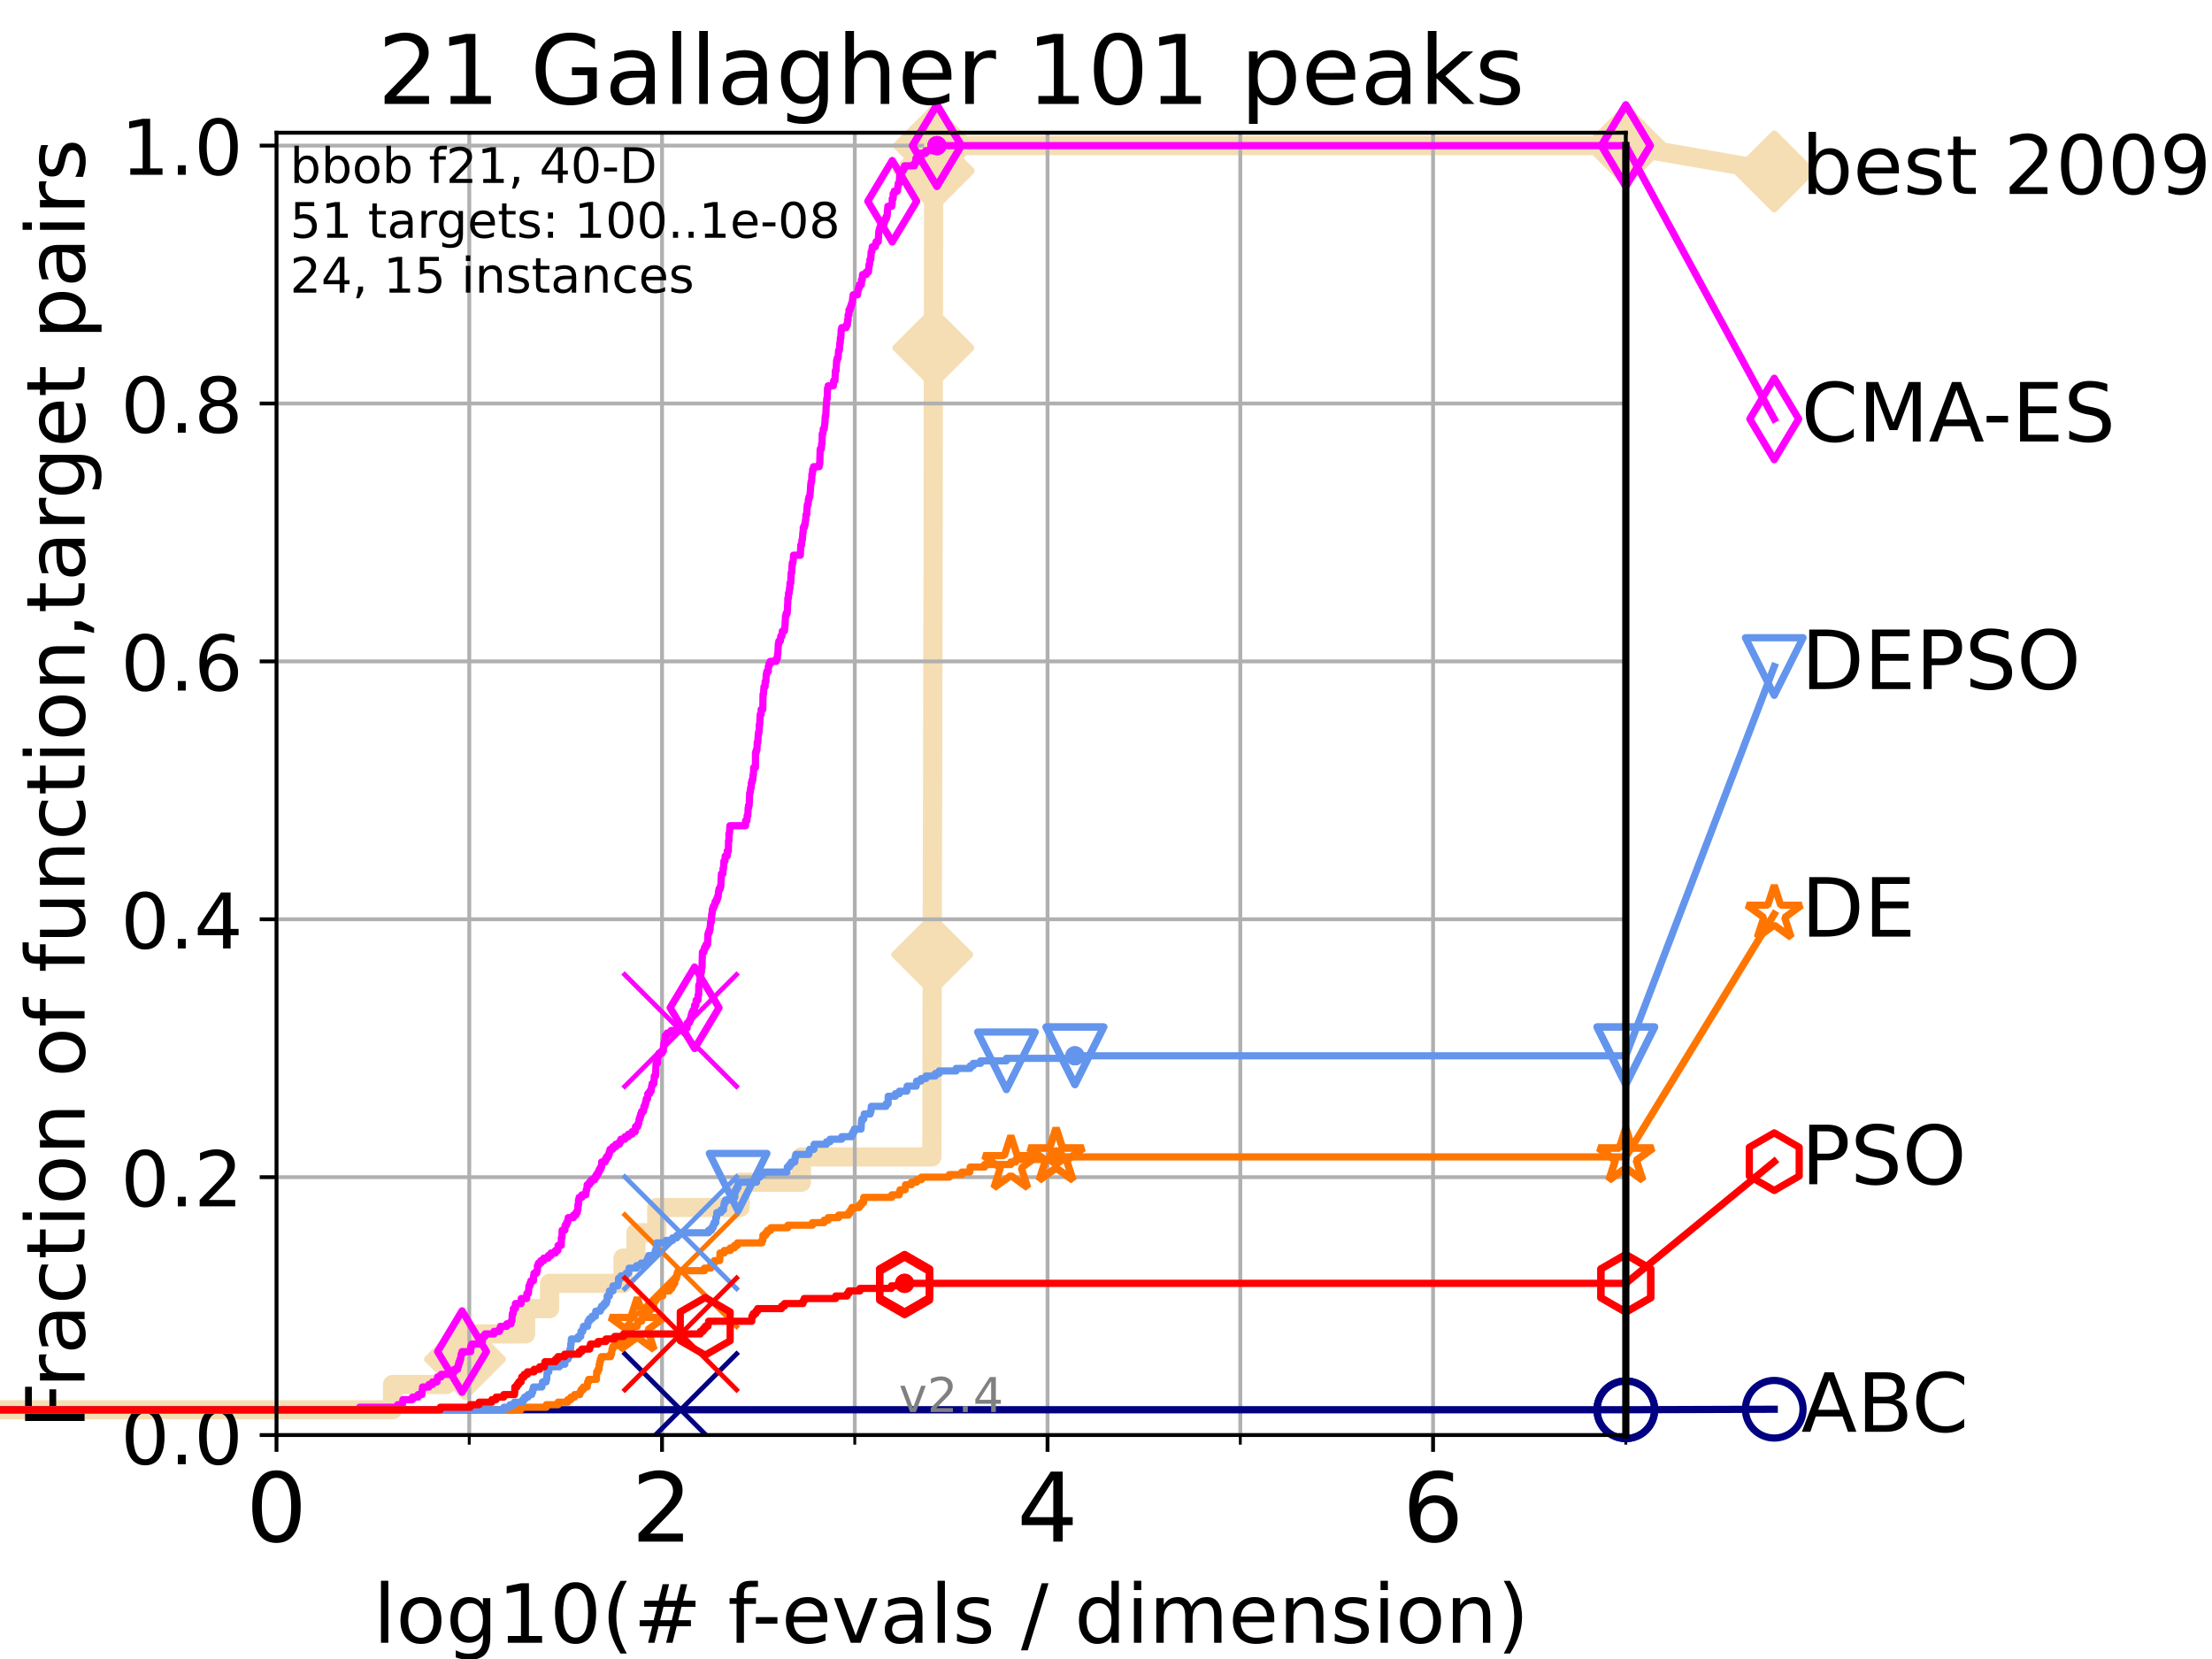 <?xml version="1.0" encoding="utf-8" standalone="no"?>
<!DOCTYPE svg PUBLIC "-//W3C//DTD SVG 1.1//EN"
  "http://www.w3.org/Graphics/SVG/1.1/DTD/svg11.dtd">
<!-- Created with matplotlib (https://matplotlib.org/) -->
<svg height="345.6pt" version="1.1" viewBox="0 0 460.8 345.6" width="460.8pt" xmlns="http://www.w3.org/2000/svg" xmlns:xlink="http://www.w3.org/1999/xlink">
 <defs>
  <style type="text/css">
*{stroke-linecap:butt;stroke-linejoin:round;}
  </style>
 </defs>
 <g id="figure_1">
  <g id="patch_1">
   <path d="M 0 345.6 
L 460.8 345.6 
L 460.8 0 
L 0 0 
z
" style="fill:#ffffff;"/>
  </g>
  <g id="axes_1">
   <g id="patch_2">
    <path d="M 57.6 298.944 
L 338.688 298.944 
L 338.688 27.648 
L 57.6 27.648 
z
" style="fill:#ffffff;"/>
   </g>
   <g id="line2d_1">
    <path d="M -1 293.677 
L 81.776 293.677 
L 81.776 288.41 
L 93.027 288.41 
L 93.027 283.143 
L 96.861 283.143 
L 96.861 277.877 
L 109.491 277.877 
L 109.491 272.61 
L 114.486 272.61 
L 114.486 267.343 
L 129.784 267.343 
L 129.784 262.076 
L 132.47 262.076 
L 132.47 256.809 
L 136.813 256.809 
L 136.813 251.542 
L 154.186 251.542 
L 154.186 246.275 
L 166.948 246.275 
L 166.948 241.009 
L 194.133 241.009 
L 194.133 235.742 
L 194.149 235.742 
L 194.149 230.475 
L 194.153 230.475 
L 194.153 225.208 
L 194.156 225.208 
L 194.156 219.941 
L 194.169 219.941 
L 194.169 214.674 
L 194.175 214.674 
L 194.175 209.407 
L 194.186 209.407 
L 194.186 204.141 
L 194.194 204.141 
L 194.194 198.874 
L 194.205 198.874 
L 194.205 193.607 
L 194.219 193.607 
L 194.219 188.34 
L 194.226 188.34 
L 194.226 183.073 
L 194.237 183.073 
L 194.237 177.806 
L 194.258 177.806 
L 194.258 172.539 
L 194.265 172.539 
L 194.265 167.272 
L 194.274 167.272 
L 194.274 162.006 
L 194.294 162.006 
L 194.294 156.739 
L 194.3 156.739 
L 194.3 151.472 
L 194.31 151.472 
L 194.31 146.205 
L 194.323 146.205 
L 194.323 140.938 
L 194.333 140.938 
L 194.333 135.671 
L 194.344 135.671 
L 194.344 130.404 
L 194.351 130.404 
L 194.351 125.138 
L 194.366 125.138 
L 194.366 119.871 
L 194.373 119.871 
L 194.373 114.604 
L 194.377 114.604 
L 194.377 109.337 
L 194.391 109.337 
L 194.391 104.07 
L 194.397 104.07 
L 194.397 98.803 
L 194.401 98.803 
L 194.401 93.536 
L 194.41 93.536 
L 194.41 88.27 
L 194.419 88.27 
L 194.419 83.003 
L 194.424 83.003 
L 194.424 77.736 
L 194.433 77.736 
L 194.433 72.469 
L 194.442 72.469 
L 194.442 67.202 
L 194.453 67.202 
L 194.453 61.935 
L 194.461 61.935 
L 194.461 56.668 
L 194.468 56.668 
L 194.468 51.402 
L 194.488 51.402 
L 194.488 46.135 
L 194.493 46.135 
L 194.493 40.868 
L 194.498 40.868 
L 194.498 35.601 
L 194.521 35.601 
L 194.521 30.334 
L 338.688 30.334 
" style="fill:none;stroke:#f5deb3;stroke-linecap:square;stroke-width:4;"/>
   </g>
   <g id="line2d_2">
    <defs>
     <path d="M -0 7.778 
L 7.778 0 
L 0 -7.778 
L -7.778 -0 
z
" id="m80edd54eda" style="stroke:#f5deb3;stroke-linejoin:miter;stroke-width:1.5;"/>
    </defs>
    <g>
     <use style="fill:#f5deb3;stroke:#f5deb3;stroke-linejoin:miter;stroke-width:1.5;" x="96.861" xlink:href="#m80edd54eda" y="283.143"/>
     <use style="fill:#f5deb3;stroke:#f5deb3;stroke-linejoin:miter;stroke-width:1.5;" x="194.194" xlink:href="#m80edd54eda" y="198.874"/>
     <use style="fill:#f5deb3;stroke:#f5deb3;stroke-linejoin:miter;stroke-width:1.5;" x="194.433" xlink:href="#m80edd54eda" y="72.469"/>
     <use style="fill:#f5deb3;stroke:#f5deb3;stroke-linejoin:miter;stroke-width:1.5;" x="194.521" xlink:href="#m80edd54eda" y="35.601"/>
     <use style="fill:#f5deb3;stroke:#f5deb3;stroke-linejoin:miter;stroke-width:1.5;" x="194.521" xlink:href="#m80edd54eda" y="30.334"/>
     <use style="fill:#f5deb3;stroke:#f5deb3;stroke-linejoin:miter;stroke-width:1.5;" x="338.688" xlink:href="#m80edd54eda" y="30.334"/>
    </g>
   </g>
   <g id="line2d_3">
    <path style="fill:none;stroke:#f5deb3;stroke-linecap:square;stroke-width:4;"/>
    <g/>
   </g>
   <g id="line2d_4">
    <path d="M 338.688 30.334 
L 369.608 35.706 
" style="fill:none;stroke:#f5deb3;stroke-linecap:square;stroke-width:4;"/>
    <g>
     <use style="fill:#f5deb3;stroke:#f5deb3;stroke-linejoin:miter;stroke-width:1.5;" x="338.688" xlink:href="#m80edd54eda" y="30.334"/>
     <use style="fill:#f5deb3;stroke:#f5deb3;stroke-linejoin:miter;stroke-width:1.5;" x="369.608" xlink:href="#m80edd54eda" y="35.706"/>
    </g>
   </g>
   <g id="matplotlib.axis_1">
    <g id="xtick_1">
     <g id="line2d_5">
      <path clip-path="url(#p7b56f4ccce)" d="M 57.6 298.944 
L 57.6 27.648 
" style="fill:none;stroke:#b0b0b0;stroke-linecap:square;stroke-width:0.8;"/>
     </g>
     <g id="line2d_6">
      <defs>
       <path d="M 0 0 
L 0 3.5 
" id="mc676961747" style="stroke:#000000;stroke-width:0.8;"/>
      </defs>
      <g>
       <use style="stroke:#000000;stroke-width:0.8;" x="57.6" xlink:href="#mc676961747" y="298.944"/>
      </g>
     </g>
     <g id="text_1">
      <!-- 0 -->
      <defs>
       <path d="M 31.781 66.406 
Q 24.172 66.406 20.328 58.906 
Q 16.5 51.422 16.5 36.375 
Q 16.5 21.391 20.328 13.891 
Q 24.172 6.391 31.781 6.391 
Q 39.453 6.391 43.281 13.891 
Q 47.125 21.391 47.125 36.375 
Q 47.125 51.422 43.281 58.906 
Q 39.453 66.406 31.781 66.406 
z
M 31.781 74.219 
Q 44.047 74.219 50.516 64.516 
Q 56.984 54.828 56.984 36.375 
Q 56.984 17.969 50.516 8.266 
Q 44.047 -1.422 31.781 -1.422 
Q 19.531 -1.422 13.062 8.266 
Q 6.594 17.969 6.594 36.375 
Q 6.594 54.828 13.062 64.516 
Q 19.531 74.219 31.781 74.219 
z
" id="DejaVuSans-48"/>
      </defs>
      <g transform="translate(51.237 321.141)scale(0.2 -0.2)">
       <use xlink:href="#DejaVuSans-48"/>
      </g>
     </g>
    </g>
    <g id="xtick_2">
     <g id="line2d_7">
      <path clip-path="url(#p7b56f4ccce)" d="M 137.911 298.944 
L 137.911 27.648 
" style="fill:none;stroke:#b0b0b0;stroke-linecap:square;stroke-width:0.8;"/>
     </g>
     <g id="line2d_8">
      <g>
       <use style="stroke:#000000;stroke-width:0.8;" x="137.911" xlink:href="#mc676961747" y="298.944"/>
      </g>
     </g>
     <g id="text_2">
      <!-- 2 -->
      <defs>
       <path d="M 19.188 8.297 
L 53.609 8.297 
L 53.609 0 
L 7.328 0 
L 7.328 8.297 
Q 12.938 14.109 22.625 23.891 
Q 32.328 33.688 34.812 36.531 
Q 39.547 41.844 41.422 45.531 
Q 43.312 49.219 43.312 52.781 
Q 43.312 58.594 39.234 62.25 
Q 35.156 65.922 28.609 65.922 
Q 23.969 65.922 18.812 64.312 
Q 13.672 62.703 7.812 59.422 
L 7.812 69.391 
Q 13.766 71.781 18.938 73 
Q 24.125 74.219 28.422 74.219 
Q 39.75 74.219 46.484 68.547 
Q 53.219 62.891 53.219 53.422 
Q 53.219 48.922 51.531 44.891 
Q 49.859 40.875 45.406 35.406 
Q 44.188 33.984 37.641 27.219 
Q 31.109 20.453 19.188 8.297 
z
" id="DejaVuSans-50"/>
      </defs>
      <g transform="translate(131.548 321.141)scale(0.2 -0.2)">
       <use xlink:href="#DejaVuSans-50"/>
      </g>
     </g>
    </g>
    <g id="xtick_3">
     <g id="line2d_9">
      <path clip-path="url(#p7b56f4ccce)" d="M 218.222 298.944 
L 218.222 27.648 
" style="fill:none;stroke:#b0b0b0;stroke-linecap:square;stroke-width:0.8;"/>
     </g>
     <g id="line2d_10">
      <g>
       <use style="stroke:#000000;stroke-width:0.8;" x="218.222" xlink:href="#mc676961747" y="298.944"/>
      </g>
     </g>
     <g id="text_3">
      <!-- 4 -->
      <defs>
       <path d="M 37.797 64.312 
L 12.891 25.391 
L 37.797 25.391 
z
M 35.203 72.906 
L 47.609 72.906 
L 47.609 25.391 
L 58.016 25.391 
L 58.016 17.188 
L 47.609 17.188 
L 47.609 0 
L 37.797 0 
L 37.797 17.188 
L 4.891 17.188 
L 4.891 26.703 
z
" id="DejaVuSans-52"/>
      </defs>
      <g transform="translate(211.859 321.141)scale(0.2 -0.2)">
       <use xlink:href="#DejaVuSans-52"/>
      </g>
     </g>
    </g>
    <g id="xtick_4">
     <g id="line2d_11">
      <path clip-path="url(#p7b56f4ccce)" d="M 298.533 298.944 
L 298.533 27.648 
" style="fill:none;stroke:#b0b0b0;stroke-linecap:square;stroke-width:0.8;"/>
     </g>
     <g id="line2d_12">
      <g>
       <use style="stroke:#000000;stroke-width:0.8;" x="298.533" xlink:href="#mc676961747" y="298.944"/>
      </g>
     </g>
     <g id="text_4">
      <!-- 6 -->
      <defs>
       <path d="M 33.016 40.375 
Q 26.375 40.375 22.484 35.828 
Q 18.609 31.297 18.609 23.391 
Q 18.609 15.531 22.484 10.953 
Q 26.375 6.391 33.016 6.391 
Q 39.656 6.391 43.531 10.953 
Q 47.406 15.531 47.406 23.391 
Q 47.406 31.297 43.531 35.828 
Q 39.656 40.375 33.016 40.375 
z
M 52.594 71.297 
L 52.594 62.312 
Q 48.875 64.062 45.094 64.984 
Q 41.312 65.922 37.594 65.922 
Q 27.828 65.922 22.672 59.328 
Q 17.531 52.734 16.797 39.406 
Q 19.672 43.656 24.016 45.922 
Q 28.375 48.188 33.594 48.188 
Q 44.578 48.188 50.953 41.516 
Q 57.328 34.859 57.328 23.391 
Q 57.328 12.156 50.688 5.359 
Q 44.047 -1.422 33.016 -1.422 
Q 20.359 -1.422 13.672 8.266 
Q 6.984 17.969 6.984 36.375 
Q 6.984 53.656 15.188 63.938 
Q 23.391 74.219 37.203 74.219 
Q 40.922 74.219 44.703 73.484 
Q 48.484 72.75 52.594 71.297 
z
" id="DejaVuSans-54"/>
      </defs>
      <g transform="translate(292.17 321.141)scale(0.2 -0.2)">
       <use xlink:href="#DejaVuSans-54"/>
      </g>
     </g>
    </g>
    <g id="xtick_5">
     <g id="line2d_13">
      <path clip-path="url(#p7b56f4ccce)" d="M 97.755 298.944 
L 97.755 27.648 
" style="fill:none;stroke:#b0b0b0;stroke-linecap:square;stroke-width:0.8;"/>
     </g>
     <g id="line2d_14">
      <defs>
       <path d="M 0 0 
L 0 2 
" id="m95694ee961" style="stroke:#000000;stroke-width:0.6;"/>
      </defs>
      <g>
       <use style="stroke:#000000;stroke-width:0.6;" x="97.755" xlink:href="#m95694ee961" y="298.944"/>
      </g>
     </g>
    </g>
    <g id="xtick_6">
     <g id="line2d_15">
      <path clip-path="url(#p7b56f4ccce)" d="M 178.066 298.944 
L 178.066 27.648 
" style="fill:none;stroke:#b0b0b0;stroke-linecap:square;stroke-width:0.8;"/>
     </g>
     <g id="line2d_16">
      <g>
       <use style="stroke:#000000;stroke-width:0.6;" x="178.066" xlink:href="#m95694ee961" y="298.944"/>
      </g>
     </g>
    </g>
    <g id="xtick_7">
     <g id="line2d_17">
      <path clip-path="url(#p7b56f4ccce)" d="M 258.377 298.944 
L 258.377 27.648 
" style="fill:none;stroke:#b0b0b0;stroke-linecap:square;stroke-width:0.8;"/>
     </g>
     <g id="line2d_18">
      <g>
       <use style="stroke:#000000;stroke-width:0.6;" x="258.377" xlink:href="#m95694ee961" y="298.944"/>
      </g>
     </g>
    </g>
    <g id="xtick_8">
     <g id="line2d_19">
      <path clip-path="url(#p7b56f4ccce)" d="M 338.688 298.944 
L 338.688 27.648 
" style="fill:none;stroke:#b0b0b0;stroke-linecap:square;stroke-width:0.8;"/>
     </g>
     <g id="line2d_20">
      <g>
       <use style="stroke:#000000;stroke-width:0.6;" x="338.688" xlink:href="#m95694ee961" y="298.944"/>
      </g>
     </g>
    </g>
    <g id="text_5">
     <!-- log10(# f-evals / dimension) -->
     <defs>
      <path d="M 9.422 75.984 
L 18.406 75.984 
L 18.406 0 
L 9.422 0 
z
" id="DejaVuSans-108"/>
      <path d="M 30.609 48.391 
Q 23.391 48.391 19.188 42.75 
Q 14.984 37.109 14.984 27.297 
Q 14.984 17.484 19.156 11.844 
Q 23.344 6.203 30.609 6.203 
Q 37.797 6.203 41.984 11.859 
Q 46.188 17.531 46.188 27.297 
Q 46.188 37.016 41.984 42.703 
Q 37.797 48.391 30.609 48.391 
z
M 30.609 56 
Q 42.328 56 49.016 48.375 
Q 55.719 40.766 55.719 27.297 
Q 55.719 13.875 49.016 6.219 
Q 42.328 -1.422 30.609 -1.422 
Q 18.844 -1.422 12.172 6.219 
Q 5.516 13.875 5.516 27.297 
Q 5.516 40.766 12.172 48.375 
Q 18.844 56 30.609 56 
z
" id="DejaVuSans-111"/>
      <path d="M 45.406 27.984 
Q 45.406 37.75 41.375 43.109 
Q 37.359 48.484 30.078 48.484 
Q 22.859 48.484 18.828 43.109 
Q 14.797 37.75 14.797 27.984 
Q 14.797 18.266 18.828 12.891 
Q 22.859 7.516 30.078 7.516 
Q 37.359 7.516 41.375 12.891 
Q 45.406 18.266 45.406 27.984 
z
M 54.391 6.781 
Q 54.391 -7.172 48.188 -13.984 
Q 42 -20.797 29.203 -20.797 
Q 24.469 -20.797 20.266 -20.094 
Q 16.062 -19.391 12.109 -17.922 
L 12.109 -9.188 
Q 16.062 -11.328 19.922 -12.344 
Q 23.781 -13.375 27.781 -13.375 
Q 36.625 -13.375 41.016 -8.766 
Q 45.406 -4.156 45.406 5.172 
L 45.406 9.625 
Q 42.625 4.781 38.281 2.391 
Q 33.938 0 27.875 0 
Q 17.828 0 11.672 7.656 
Q 5.516 15.328 5.516 27.984 
Q 5.516 40.672 11.672 48.328 
Q 17.828 56 27.875 56 
Q 33.938 56 38.281 53.609 
Q 42.625 51.219 45.406 46.391 
L 45.406 54.688 
L 54.391 54.688 
z
" id="DejaVuSans-103"/>
      <path d="M 12.406 8.297 
L 28.516 8.297 
L 28.516 63.922 
L 10.984 60.406 
L 10.984 69.391 
L 28.422 72.906 
L 38.281 72.906 
L 38.281 8.297 
L 54.391 8.297 
L 54.391 0 
L 12.406 0 
z
" id="DejaVuSans-49"/>
      <path d="M 31 75.875 
Q 24.469 64.656 21.281 53.656 
Q 18.109 42.672 18.109 31.391 
Q 18.109 20.125 21.312 9.062 
Q 24.516 -2 31 -13.188 
L 23.188 -13.188 
Q 15.875 -1.703 12.234 9.375 
Q 8.594 20.453 8.594 31.391 
Q 8.594 42.281 12.203 53.312 
Q 15.828 64.359 23.188 75.875 
z
" id="DejaVuSans-40"/>
      <path d="M 51.125 44 
L 36.922 44 
L 32.812 27.688 
L 47.125 27.688 
z
M 43.797 71.781 
L 38.719 51.516 
L 52.984 51.516 
L 58.109 71.781 
L 65.922 71.781 
L 60.891 51.516 
L 76.125 51.516 
L 76.125 44 
L 58.984 44 
L 54.984 27.688 
L 70.516 27.688 
L 70.516 20.219 
L 53.078 20.219 
L 48 0 
L 40.188 0 
L 45.219 20.219 
L 30.906 20.219 
L 25.875 0 
L 18.016 0 
L 23.094 20.219 
L 7.719 20.219 
L 7.719 27.688 
L 24.906 27.688 
L 29 44 
L 13.281 44 
L 13.281 51.516 
L 30.906 51.516 
L 35.891 71.781 
z
" id="DejaVuSans-35"/>
      <path id="DejaVuSans-32"/>
      <path d="M 37.109 75.984 
L 37.109 68.5 
L 28.516 68.5 
Q 23.688 68.5 21.797 66.547 
Q 19.922 64.594 19.922 59.516 
L 19.922 54.688 
L 34.719 54.688 
L 34.719 47.703 
L 19.922 47.703 
L 19.922 0 
L 10.891 0 
L 10.891 47.703 
L 2.297 47.703 
L 2.297 54.688 
L 10.891 54.688 
L 10.891 58.5 
Q 10.891 67.625 15.141 71.797 
Q 19.391 75.984 28.609 75.984 
z
" id="DejaVuSans-102"/>
      <path d="M 4.891 31.391 
L 31.203 31.391 
L 31.203 23.391 
L 4.891 23.391 
z
" id="DejaVuSans-45"/>
      <path d="M 56.203 29.594 
L 56.203 25.203 
L 14.891 25.203 
Q 15.484 15.922 20.484 11.062 
Q 25.484 6.203 34.422 6.203 
Q 39.594 6.203 44.453 7.469 
Q 49.312 8.734 54.109 11.281 
L 54.109 2.781 
Q 49.266 0.734 44.188 -0.344 
Q 39.109 -1.422 33.891 -1.422 
Q 20.797 -1.422 13.156 6.188 
Q 5.516 13.812 5.516 26.812 
Q 5.516 40.234 12.766 48.109 
Q 20.016 56 32.328 56 
Q 43.359 56 49.781 48.891 
Q 56.203 41.797 56.203 29.594 
z
M 47.219 32.234 
Q 47.125 39.594 43.094 43.984 
Q 39.062 48.391 32.422 48.391 
Q 24.906 48.391 20.391 44.141 
Q 15.875 39.891 15.188 32.172 
z
" id="DejaVuSans-101"/>
      <path d="M 2.984 54.688 
L 12.5 54.688 
L 29.594 8.797 
L 46.688 54.688 
L 56.203 54.688 
L 35.688 0 
L 23.484 0 
z
" id="DejaVuSans-118"/>
      <path d="M 34.281 27.484 
Q 23.391 27.484 19.188 25 
Q 14.984 22.516 14.984 16.5 
Q 14.984 11.719 18.141 8.906 
Q 21.297 6.109 26.703 6.109 
Q 34.188 6.109 38.703 11.406 
Q 43.219 16.703 43.219 25.484 
L 43.219 27.484 
z
M 52.203 31.203 
L 52.203 0 
L 43.219 0 
L 43.219 8.297 
Q 40.141 3.328 35.547 0.953 
Q 30.953 -1.422 24.312 -1.422 
Q 15.922 -1.422 10.953 3.297 
Q 6 8.016 6 15.922 
Q 6 25.141 12.172 29.828 
Q 18.359 34.516 30.609 34.516 
L 43.219 34.516 
L 43.219 35.406 
Q 43.219 41.609 39.141 45 
Q 35.062 48.391 27.688 48.391 
Q 23 48.391 18.547 47.266 
Q 14.109 46.141 10.016 43.891 
L 10.016 52.203 
Q 14.938 54.109 19.578 55.047 
Q 24.219 56 28.609 56 
Q 40.484 56 46.344 49.844 
Q 52.203 43.703 52.203 31.203 
z
" id="DejaVuSans-97"/>
      <path d="M 44.281 53.078 
L 44.281 44.578 
Q 40.484 46.531 36.375 47.5 
Q 32.281 48.484 27.875 48.484 
Q 21.188 48.484 17.844 46.438 
Q 14.5 44.391 14.5 40.281 
Q 14.5 37.156 16.891 35.375 
Q 19.281 33.594 26.516 31.984 
L 29.594 31.297 
Q 39.156 29.25 43.188 25.516 
Q 47.219 21.781 47.219 15.094 
Q 47.219 7.469 41.188 3.016 
Q 35.156 -1.422 24.609 -1.422 
Q 20.219 -1.422 15.453 -0.562 
Q 10.688 0.297 5.422 2 
L 5.422 11.281 
Q 10.406 8.688 15.234 7.391 
Q 20.062 6.109 24.812 6.109 
Q 31.156 6.109 34.562 8.281 
Q 37.984 10.453 37.984 14.406 
Q 37.984 18.062 35.516 20.016 
Q 33.062 21.969 24.703 23.781 
L 21.578 24.516 
Q 13.234 26.266 9.516 29.906 
Q 5.812 33.547 5.812 39.891 
Q 5.812 47.609 11.281 51.797 
Q 16.75 56 26.812 56 
Q 31.781 56 36.172 55.266 
Q 40.578 54.547 44.281 53.078 
z
" id="DejaVuSans-115"/>
      <path d="M 25.391 72.906 
L 33.688 72.906 
L 8.297 -9.281 
L 0 -9.281 
z
" id="DejaVuSans-47"/>
      <path d="M 45.406 46.391 
L 45.406 75.984 
L 54.391 75.984 
L 54.391 0 
L 45.406 0 
L 45.406 8.203 
Q 42.578 3.328 38.25 0.953 
Q 33.938 -1.422 27.875 -1.422 
Q 17.969 -1.422 11.734 6.484 
Q 5.516 14.406 5.516 27.297 
Q 5.516 40.188 11.734 48.094 
Q 17.969 56 27.875 56 
Q 33.938 56 38.25 53.625 
Q 42.578 51.266 45.406 46.391 
z
M 14.797 27.297 
Q 14.797 17.391 18.875 11.75 
Q 22.953 6.109 30.078 6.109 
Q 37.203 6.109 41.297 11.75 
Q 45.406 17.391 45.406 27.297 
Q 45.406 37.203 41.297 42.844 
Q 37.203 48.484 30.078 48.484 
Q 22.953 48.484 18.875 42.844 
Q 14.797 37.203 14.797 27.297 
z
" id="DejaVuSans-100"/>
      <path d="M 9.422 54.688 
L 18.406 54.688 
L 18.406 0 
L 9.422 0 
z
M 9.422 75.984 
L 18.406 75.984 
L 18.406 64.594 
L 9.422 64.594 
z
" id="DejaVuSans-105"/>
      <path d="M 52 44.188 
Q 55.375 50.25 60.062 53.125 
Q 64.75 56 71.094 56 
Q 79.641 56 84.281 50.016 
Q 88.922 44.047 88.922 33.016 
L 88.922 0 
L 79.891 0 
L 79.891 32.719 
Q 79.891 40.578 77.094 44.375 
Q 74.312 48.188 68.609 48.188 
Q 61.625 48.188 57.562 43.547 
Q 53.516 38.922 53.516 30.906 
L 53.516 0 
L 44.484 0 
L 44.484 32.719 
Q 44.484 40.625 41.703 44.406 
Q 38.922 48.188 33.109 48.188 
Q 26.219 48.188 22.156 43.531 
Q 18.109 38.875 18.109 30.906 
L 18.109 0 
L 9.078 0 
L 9.078 54.688 
L 18.109 54.688 
L 18.109 46.188 
Q 21.188 51.219 25.484 53.609 
Q 29.781 56 35.688 56 
Q 41.656 56 45.828 52.969 
Q 50 49.953 52 44.188 
z
" id="DejaVuSans-109"/>
      <path d="M 54.891 33.016 
L 54.891 0 
L 45.906 0 
L 45.906 32.719 
Q 45.906 40.484 42.875 44.328 
Q 39.844 48.188 33.797 48.188 
Q 26.516 48.188 22.312 43.547 
Q 18.109 38.922 18.109 30.906 
L 18.109 0 
L 9.078 0 
L 9.078 54.688 
L 18.109 54.688 
L 18.109 46.188 
Q 21.344 51.125 25.703 53.562 
Q 30.078 56 35.797 56 
Q 45.219 56 50.047 50.172 
Q 54.891 44.344 54.891 33.016 
z
" id="DejaVuSans-110"/>
      <path d="M 8.016 75.875 
L 15.828 75.875 
Q 23.141 64.359 26.781 53.312 
Q 30.422 42.281 30.422 31.391 
Q 30.422 20.453 26.781 9.375 
Q 23.141 -1.703 15.828 -13.188 
L 8.016 -13.188 
Q 14.5 -2 17.703 9.062 
Q 20.906 20.125 20.906 31.391 
Q 20.906 42.672 17.703 53.656 
Q 14.5 64.656 8.016 75.875 
z
" id="DejaVuSans-41"/>
     </defs>
     <g transform="translate(77.764 342.218)scale(0.17 -0.17)">
      <use xlink:href="#DejaVuSans-108"/>
      <use x="27.783" xlink:href="#DejaVuSans-111"/>
      <use x="88.965" xlink:href="#DejaVuSans-103"/>
      <use x="152.441" xlink:href="#DejaVuSans-49"/>
      <use x="216.064" xlink:href="#DejaVuSans-48"/>
      <use x="279.688" xlink:href="#DejaVuSans-40"/>
      <use x="318.701" xlink:href="#DejaVuSans-35"/>
      <use x="402.49" xlink:href="#DejaVuSans-32"/>
      <use x="434.277" xlink:href="#DejaVuSans-102"/>
      <use x="463.982" xlink:href="#DejaVuSans-45"/>
      <use x="500.066" xlink:href="#DejaVuSans-101"/>
      <use x="561.59" xlink:href="#DejaVuSans-118"/>
      <use x="620.77" xlink:href="#DejaVuSans-97"/>
      <use x="682.049" xlink:href="#DejaVuSans-108"/>
      <use x="709.832" xlink:href="#DejaVuSans-115"/>
      <use x="761.932" xlink:href="#DejaVuSans-32"/>
      <use x="793.719" xlink:href="#DejaVuSans-47"/>
      <use x="827.41" xlink:href="#DejaVuSans-32"/>
      <use x="859.197" xlink:href="#DejaVuSans-100"/>
      <use x="922.674" xlink:href="#DejaVuSans-105"/>
      <use x="950.457" xlink:href="#DejaVuSans-109"/>
      <use x="1047.869" xlink:href="#DejaVuSans-101"/>
      <use x="1109.393" xlink:href="#DejaVuSans-110"/>
      <use x="1172.771" xlink:href="#DejaVuSans-115"/>
      <use x="1224.871" xlink:href="#DejaVuSans-105"/>
      <use x="1252.654" xlink:href="#DejaVuSans-111"/>
      <use x="1313.836" xlink:href="#DejaVuSans-110"/>
      <use x="1377.215" xlink:href="#DejaVuSans-41"/>
     </g>
    </g>
   </g>
   <g id="matplotlib.axis_2">
    <g id="ytick_1">
     <g id="line2d_21">
      <path clip-path="url(#p7b56f4ccce)" d="M 57.6 298.944 
L 338.688 298.944 
" style="fill:none;stroke:#b0b0b0;stroke-linecap:square;stroke-width:0.8;"/>
     </g>
     <g id="line2d_22">
      <defs>
       <path d="M 0 0 
L -3.5 0 
" id="mf65aeee7d4" style="stroke:#000000;stroke-width:0.8;"/>
      </defs>
      <g>
       <use style="stroke:#000000;stroke-width:0.8;" x="57.6" xlink:href="#mf65aeee7d4" y="298.944"/>
      </g>
     </g>
     <g id="text_6">
      <!-- 0.0 -->
      <defs>
       <path d="M 10.688 12.406 
L 21 12.406 
L 21 0 
L 10.688 0 
z
" id="DejaVuSans-46"/>
      </defs>
      <g transform="translate(25.155 305.023)scale(0.16 -0.16)">
       <use xlink:href="#DejaVuSans-48"/>
       <use x="63.623" xlink:href="#DejaVuSans-46"/>
       <use x="95.41" xlink:href="#DejaVuSans-48"/>
      </g>
     </g>
    </g>
    <g id="ytick_2">
     <g id="line2d_23">
      <path clip-path="url(#p7b56f4ccce)" d="M 57.6 245.222 
L 338.688 245.222 
" style="fill:none;stroke:#b0b0b0;stroke-linecap:square;stroke-width:0.8;"/>
     </g>
     <g id="line2d_24">
      <g>
       <use style="stroke:#000000;stroke-width:0.8;" x="57.6" xlink:href="#mf65aeee7d4" y="245.222"/>
      </g>
     </g>
     <g id="text_7">
      <!-- 0.2 -->
      <g transform="translate(25.155 251.301)scale(0.16 -0.16)">
       <use xlink:href="#DejaVuSans-48"/>
       <use x="63.623" xlink:href="#DejaVuSans-46"/>
       <use x="95.41" xlink:href="#DejaVuSans-50"/>
      </g>
     </g>
    </g>
    <g id="ytick_3">
     <g id="line2d_25">
      <path clip-path="url(#p7b56f4ccce)" d="M 57.6 191.5 
L 338.688 191.5 
" style="fill:none;stroke:#b0b0b0;stroke-linecap:square;stroke-width:0.8;"/>
     </g>
     <g id="line2d_26">
      <g>
       <use style="stroke:#000000;stroke-width:0.8;" x="57.6" xlink:href="#mf65aeee7d4" y="191.5"/>
      </g>
     </g>
     <g id="text_8">
      <!-- 0.4 -->
      <g transform="translate(25.155 197.579)scale(0.16 -0.16)">
       <use xlink:href="#DejaVuSans-48"/>
       <use x="63.623" xlink:href="#DejaVuSans-46"/>
       <use x="95.41" xlink:href="#DejaVuSans-52"/>
      </g>
     </g>
    </g>
    <g id="ytick_4">
     <g id="line2d_27">
      <path clip-path="url(#p7b56f4ccce)" d="M 57.6 137.778 
L 338.688 137.778 
" style="fill:none;stroke:#b0b0b0;stroke-linecap:square;stroke-width:0.8;"/>
     </g>
     <g id="line2d_28">
      <g>
       <use style="stroke:#000000;stroke-width:0.8;" x="57.6" xlink:href="#mf65aeee7d4" y="137.778"/>
      </g>
     </g>
     <g id="text_9">
      <!-- 0.6 -->
      <g transform="translate(25.155 143.857)scale(0.16 -0.16)">
       <use xlink:href="#DejaVuSans-48"/>
       <use x="63.623" xlink:href="#DejaVuSans-46"/>
       <use x="95.41" xlink:href="#DejaVuSans-54"/>
      </g>
     </g>
    </g>
    <g id="ytick_5">
     <g id="line2d_29">
      <path clip-path="url(#p7b56f4ccce)" d="M 57.6 84.056 
L 338.688 84.056 
" style="fill:none;stroke:#b0b0b0;stroke-linecap:square;stroke-width:0.8;"/>
     </g>
     <g id="line2d_30">
      <g>
       <use style="stroke:#000000;stroke-width:0.8;" x="57.6" xlink:href="#mf65aeee7d4" y="84.056"/>
      </g>
     </g>
     <g id="text_10">
      <!-- 0.8 -->
      <defs>
       <path d="M 31.781 34.625 
Q 24.75 34.625 20.719 30.859 
Q 16.703 27.094 16.703 20.516 
Q 16.703 13.922 20.719 10.156 
Q 24.75 6.391 31.781 6.391 
Q 38.812 6.391 42.859 10.172 
Q 46.922 13.969 46.922 20.516 
Q 46.922 27.094 42.891 30.859 
Q 38.875 34.625 31.781 34.625 
z
M 21.922 38.812 
Q 15.578 40.375 12.031 44.719 
Q 8.5 49.078 8.5 55.328 
Q 8.5 64.062 14.719 69.141 
Q 20.953 74.219 31.781 74.219 
Q 42.672 74.219 48.875 69.141 
Q 55.078 64.062 55.078 55.328 
Q 55.078 49.078 51.531 44.719 
Q 48 40.375 41.703 38.812 
Q 48.828 37.156 52.797 32.312 
Q 56.781 27.484 56.781 20.516 
Q 56.781 9.906 50.312 4.234 
Q 43.844 -1.422 31.781 -1.422 
Q 19.734 -1.422 13.25 4.234 
Q 6.781 9.906 6.781 20.516 
Q 6.781 27.484 10.781 32.312 
Q 14.797 37.156 21.922 38.812 
z
M 18.312 54.391 
Q 18.312 48.734 21.844 45.562 
Q 25.391 42.391 31.781 42.391 
Q 38.141 42.391 41.719 45.562 
Q 45.312 48.734 45.312 54.391 
Q 45.312 60.062 41.719 63.234 
Q 38.141 66.406 31.781 66.406 
Q 25.391 66.406 21.844 63.234 
Q 18.312 60.062 18.312 54.391 
z
" id="DejaVuSans-56"/>
      </defs>
      <g transform="translate(25.155 90.135)scale(0.16 -0.16)">
       <use xlink:href="#DejaVuSans-48"/>
       <use x="63.623" xlink:href="#DejaVuSans-46"/>
       <use x="95.41" xlink:href="#DejaVuSans-56"/>
      </g>
     </g>
    </g>
    <g id="ytick_6">
     <g id="line2d_31">
      <path clip-path="url(#p7b56f4ccce)" d="M 57.6 30.334 
L 338.688 30.334 
" style="fill:none;stroke:#b0b0b0;stroke-linecap:square;stroke-width:0.8;"/>
     </g>
     <g id="line2d_32">
      <g>
       <use style="stroke:#000000;stroke-width:0.8;" x="57.6" xlink:href="#mf65aeee7d4" y="30.334"/>
      </g>
     </g>
     <g id="text_11">
      <!-- 1.0 -->
      <g transform="translate(25.155 36.413)scale(0.16 -0.16)">
       <use xlink:href="#DejaVuSans-49"/>
       <use x="63.623" xlink:href="#DejaVuSans-46"/>
       <use x="95.41" xlink:href="#DejaVuSans-48"/>
      </g>
     </g>
    </g>
    <g id="text_12">
     <!-- Fraction of function,target pairs -->
     <defs>
      <path d="M 9.812 72.906 
L 51.703 72.906 
L 51.703 64.594 
L 19.672 64.594 
L 19.672 43.109 
L 48.578 43.109 
L 48.578 34.812 
L 19.672 34.812 
L 19.672 0 
L 9.812 0 
z
" id="DejaVuSans-70"/>
      <path d="M 41.109 46.297 
Q 39.594 47.172 37.812 47.578 
Q 36.031 48 33.891 48 
Q 26.266 48 22.188 43.047 
Q 18.109 38.094 18.109 28.812 
L 18.109 0 
L 9.078 0 
L 9.078 54.688 
L 18.109 54.688 
L 18.109 46.188 
Q 20.953 51.172 25.484 53.578 
Q 30.031 56 36.531 56 
Q 37.453 56 38.578 55.875 
Q 39.703 55.766 41.062 55.516 
z
" id="DejaVuSans-114"/>
      <path d="M 48.781 52.594 
L 48.781 44.188 
Q 44.969 46.297 41.141 47.344 
Q 37.312 48.391 33.406 48.391 
Q 24.656 48.391 19.812 42.844 
Q 14.984 37.312 14.984 27.297 
Q 14.984 17.281 19.812 11.734 
Q 24.656 6.203 33.406 6.203 
Q 37.312 6.203 41.141 7.25 
Q 44.969 8.297 48.781 10.406 
L 48.781 2.094 
Q 45.016 0.344 40.984 -0.531 
Q 36.969 -1.422 32.422 -1.422 
Q 20.062 -1.422 12.781 6.344 
Q 5.516 14.109 5.516 27.297 
Q 5.516 40.672 12.859 48.328 
Q 20.219 56 33.016 56 
Q 37.156 56 41.109 55.141 
Q 45.062 54.297 48.781 52.594 
z
" id="DejaVuSans-99"/>
      <path d="M 18.312 70.219 
L 18.312 54.688 
L 36.812 54.688 
L 36.812 47.703 
L 18.312 47.703 
L 18.312 18.016 
Q 18.312 11.328 20.141 9.422 
Q 21.969 7.516 27.594 7.516 
L 36.812 7.516 
L 36.812 0 
L 27.594 0 
Q 17.188 0 13.234 3.875 
Q 9.281 7.766 9.281 18.016 
L 9.281 47.703 
L 2.688 47.703 
L 2.688 54.688 
L 9.281 54.688 
L 9.281 70.219 
z
" id="DejaVuSans-116"/>
      <path d="M 8.5 21.578 
L 8.5 54.688 
L 17.484 54.688 
L 17.484 21.922 
Q 17.484 14.156 20.5 10.266 
Q 23.531 6.391 29.594 6.391 
Q 36.859 6.391 41.078 11.031 
Q 45.312 15.672 45.312 23.688 
L 45.312 54.688 
L 54.297 54.688 
L 54.297 0 
L 45.312 0 
L 45.312 8.406 
Q 42.047 3.422 37.719 1 
Q 33.406 -1.422 27.688 -1.422 
Q 18.266 -1.422 13.375 4.438 
Q 8.5 10.297 8.5 21.578 
z
M 31.109 56 
z
" id="DejaVuSans-117"/>
      <path d="M 11.719 12.406 
L 22.016 12.406 
L 22.016 4 
L 14.016 -11.625 
L 7.719 -11.625 
L 11.719 4 
z
" id="DejaVuSans-44"/>
      <path d="M 18.109 8.203 
L 18.109 -20.797 
L 9.078 -20.797 
L 9.078 54.688 
L 18.109 54.688 
L 18.109 46.391 
Q 20.953 51.266 25.266 53.625 
Q 29.594 56 35.594 56 
Q 45.562 56 51.781 48.094 
Q 58.016 40.188 58.016 27.297 
Q 58.016 14.406 51.781 6.484 
Q 45.562 -1.422 35.594 -1.422 
Q 29.594 -1.422 25.266 0.953 
Q 20.953 3.328 18.109 8.203 
z
M 48.688 27.297 
Q 48.688 37.203 44.609 42.844 
Q 40.531 48.484 33.406 48.484 
Q 26.266 48.484 22.188 42.844 
Q 18.109 37.203 18.109 27.297 
Q 18.109 17.391 22.188 11.75 
Q 26.266 6.109 33.406 6.109 
Q 40.531 6.109 44.609 11.75 
Q 48.688 17.391 48.688 27.297 
z
" id="DejaVuSans-112"/>
     </defs>
     <g transform="translate(17.62 297.681)rotate(-90)scale(0.17 -0.17)">
      <use xlink:href="#DejaVuSans-70"/>
      <use x="50.27" xlink:href="#DejaVuSans-114"/>
      <use x="91.383" xlink:href="#DejaVuSans-97"/>
      <use x="152.662" xlink:href="#DejaVuSans-99"/>
      <use x="207.643" xlink:href="#DejaVuSans-116"/>
      <use x="246.852" xlink:href="#DejaVuSans-105"/>
      <use x="274.635" xlink:href="#DejaVuSans-111"/>
      <use x="335.816" xlink:href="#DejaVuSans-110"/>
      <use x="399.195" xlink:href="#DejaVuSans-32"/>
      <use x="430.982" xlink:href="#DejaVuSans-111"/>
      <use x="492.164" xlink:href="#DejaVuSans-102"/>
      <use x="527.369" xlink:href="#DejaVuSans-32"/>
      <use x="559.156" xlink:href="#DejaVuSans-102"/>
      <use x="594.361" xlink:href="#DejaVuSans-117"/>
      <use x="657.74" xlink:href="#DejaVuSans-110"/>
      <use x="721.119" xlink:href="#DejaVuSans-99"/>
      <use x="776.1" xlink:href="#DejaVuSans-116"/>
      <use x="815.309" xlink:href="#DejaVuSans-105"/>
      <use x="843.092" xlink:href="#DejaVuSans-111"/>
      <use x="904.273" xlink:href="#DejaVuSans-110"/>
      <use x="967.652" xlink:href="#DejaVuSans-44"/>
      <use x="999.439" xlink:href="#DejaVuSans-116"/>
      <use x="1038.648" xlink:href="#DejaVuSans-97"/>
      <use x="1099.928" xlink:href="#DejaVuSans-114"/>
      <use x="1139.291" xlink:href="#DejaVuSans-103"/>
      <use x="1202.768" xlink:href="#DejaVuSans-101"/>
      <use x="1264.291" xlink:href="#DejaVuSans-116"/>
      <use x="1303.5" xlink:href="#DejaVuSans-32"/>
      <use x="1335.287" xlink:href="#DejaVuSans-112"/>
      <use x="1398.764" xlink:href="#DejaVuSans-97"/>
      <use x="1460.043" xlink:href="#DejaVuSans-105"/>
      <use x="1487.826" xlink:href="#DejaVuSans-114"/>
      <use x="1528.939" xlink:href="#DejaVuSans-115"/>
     </g>
    </g>
   </g>
   <g id="line2d_33">
    <defs>
     <path d="M 0 1.5 
C 0.398 1.5 0.779 1.342 1.061 1.061 
C 1.342 0.779 1.5 0.398 1.5 0 
C 1.5 -0.398 1.342 -0.779 1.061 -1.061 
C 0.779 -1.342 0.398 -1.5 0 -1.5 
C -0.398 -1.5 -0.779 -1.342 -1.061 -1.061 
C -1.342 -0.779 -1.5 -0.398 -1.5 0 
C -1.5 0.398 -1.342 0.779 -1.061 1.061 
C -0.779 1.342 -0.398 1.5 0 1.5 
z
" id="m6fc6a75343" style="stroke:#f5deb3;"/>
    </defs>
    <g>
     <use style="fill:#f5deb3;stroke:#f5deb3;" x="194.521" xlink:href="#m6fc6a75343" y="30.334"/>
     <use style="fill:#f5deb3;stroke:#f5deb3;" x="194.521" xlink:href="#m6fc6a75343" y="30.334"/>
    </g>
   </g>
   <g id="line2d_34">
    <defs>
     <path d="M 0 1.5 
C 0.398 1.5 0.779 1.342 1.061 1.061 
C 1.342 0.779 1.5 0.398 1.5 0 
C 1.5 -0.398 1.342 -0.779 1.061 -1.061 
C 0.779 -1.342 0.398 -1.5 0 -1.5 
C -0.398 -1.5 -0.779 -1.342 -1.061 -1.061 
C -1.342 -0.779 -1.5 -0.398 -1.5 0 
C -1.5 0.398 -1.342 0.779 -1.061 1.061 
C -0.779 1.342 -0.398 1.5 0 1.5 
z
" id="mc0f07738df" style="stroke:#000080;"/>
    </defs>
    <g/>
   </g>
   <g id="line2d_35">
    <path d="M -1 293.677 
L 338.688 293.677 
" style="fill:none;stroke:#000080;stroke-linecap:square;stroke-width:1.5;"/>
   </g>
   <g id="line2d_36">
    <defs>
     <path d="M 0 6 
C 1.591 6 3.117 5.368 4.243 4.243 
C 5.368 3.117 6 1.591 6 0 
C 6 -1.591 5.368 -3.117 4.243 -4.243 
C 3.117 -5.368 1.591 -6 0 -6 
C -1.591 -6 -3.117 -5.368 -4.243 -4.243 
C -5.368 -3.117 -6 -1.591 -6 0 
C -6 1.591 -5.368 3.117 -4.243 4.243 
C -3.117 5.368 -1.591 6 0 6 
z
" id="m72e82b8db2" style="stroke:#000080;stroke-width:1.5;"/>
    </defs>
    <g>
     <use style="fill-opacity:0;stroke:#000080;stroke-width:1.5;" x="338.688" xlink:href="#m72e82b8db2" y="293.677"/>
    </g>
   </g>
   <g id="line2d_37">
    <path style="fill:none;stroke:#000080;stroke-linecap:square;stroke-width:1.5;"/>
    <g/>
   </g>
   <g id="line2d_38">
    <path clip-path="url(#p7b56f4ccce)" d="M 141.802 293.677 
" style="fill:none;stroke:#000080;stroke-linecap:square;stroke-width:1.5;"/>
    <defs>
     <path d="M -12 12 
L 12 -12 
M -12 -12 
L 12 12 
" id="m3d0c26d570" style="stroke:#000080;"/>
    </defs>
    <g clip-path="url(#p7b56f4ccce)">
     <use style="fill:#000080;stroke:#000080;" x="141.802" xlink:href="#m3d0c26d570" y="293.677"/>
    </g>
   </g>
   <g id="line2d_39">
    <defs>
     <path d="M 0 1.5 
C 0.398 1.5 0.779 1.342 1.061 1.061 
C 1.342 0.779 1.5 0.398 1.5 0 
C 1.5 -0.398 1.342 -0.779 1.061 -1.061 
C 0.779 -1.342 0.398 -1.5 0 -1.5 
C -0.398 -1.5 -0.779 -1.342 -1.061 -1.061 
C -1.342 -0.779 -1.5 -0.398 -1.5 0 
C -1.5 0.398 -1.342 0.779 -1.061 1.061 
C -0.779 1.342 -0.398 1.5 0 1.5 
z
" id="md0c5a91ef3" style="stroke:#ff00ff;"/>
    </defs>
    <g>
     <use style="fill:#ff00ff;stroke:#ff00ff;" x="195.177" xlink:href="#md0c5a91ef3" y="30.334"/>
     <use style="fill:#ff00ff;stroke:#ff00ff;" x="195.177" xlink:href="#md0c5a91ef3" y="30.334"/>
    </g>
   </g>
   <g id="line2d_40">
    <path d="M -1 293.677 
L 74.922 293.677 
L 74.922 293.15 
L 82.833 293.15 
L 82.833 292.624 
L 83.83 292.624 
L 83.927 291.57 
L 85.927 291.57 
L 85.927 291.044 
L 87.09 291.044 
L 87.09 290.517 
L 87.876 290.517 
L 87.952 289.464 
L 88.029 289.464 
L 88.029 288.937 
L 89.348 288.937 
L 89.348 288.41 
L 90.108 288.41 
L 90.108 287.884 
L 91.03 287.884 
L 91.03 287.357 
L 91.158 287.357 
L 91.158 286.83 
L 91.905 286.83 
L 91.905 286.304 
L 94.348 286.304 
L 94.348 285.777 
L 94.663 285.777 
L 94.663 285.25 
L 95.327 285.25 
L 95.327 284.723 
L 95.476 284.723 
L 95.476 284.197 
L 95.625 284.197 
L 95.625 283.67 
L 95.821 283.67 
L 95.821 283.143 
L 95.966 283.143 
L 96.063 282.09 
L 96.254 282.09 
L 96.254 281.563 
L 98.058 281.563 
L 98.058 280.51 
L 98.271 280.51 
L 98.271 279.983 
L 100.381 279.983 
L 100.381 279.457 
L 100.493 279.457 
L 100.531 278.403 
L 101.044 278.403 
L 101.044 277.877 
L 102.924 277.877 
L 102.924 277.35 
L 104.054 277.35 
L 104.054 276.823 
L 104.265 276.823 
L 104.265 276.296 
L 105.566 276.296 
L 105.566 275.77 
L 106.462 275.77 
L 106.462 275.243 
L 106.646 275.243 
L 106.725 273.663 
L 106.906 273.663 
L 106.932 272.61 
L 107.365 272.61 
L 107.365 271.556 
L 108.554 271.556 
L 108.578 270.503 
L 109.712 270.503 
L 109.756 269.45 
L 110.082 269.45 
L 110.189 267.87 
L 110.401 267.87 
L 110.401 267.343 
L 110.59 267.343 
L 110.59 266.816 
L 111.125 266.816 
L 111.145 265.763 
L 111.246 265.763 
L 111.246 265.236 
L 111.8 265.236 
L 111.8 264.709 
L 111.936 264.709 
L 111.956 263.656 
L 112.167 263.656 
L 112.167 263.129 
L 112.674 263.129 
L 112.674 262.603 
L 113.293 262.603 
L 113.293 262.076 
L 114.216 262.076 
L 114.216 261.549 
L 114.784 261.549 
L 114.784 261.023 
L 115.711 261.023 
L 115.711 260.496 
L 116.203 260.496 
L 116.263 259.443 
L 116.914 259.443 
L 116.929 257.862 
L 117.059 257.862 
L 117.102 256.282 
L 117.668 256.282 
L 117.724 255.229 
L 118.026 255.229 
L 118.026 254.702 
L 118.257 254.702 
L 118.257 254.176 
L 118.377 254.176 
L 118.377 253.649 
L 119.465 253.649 
L 119.465 253.122 
L 119.985 253.122 
L 119.985 252.596 
L 120.263 252.596 
L 120.263 252.069 
L 120.382 252.069 
L 120.382 251.016 
L 120.501 251.016 
L 120.513 249.962 
L 120.642 249.962 
L 120.642 249.436 
L 121.219 249.436 
L 121.219 248.909 
L 122.051 248.909 
L 122.116 247.855 
L 122.255 247.855 
L 122.319 246.802 
L 122.793 246.802 
L 122.793 246.275 
L 123.213 246.275 
L 123.213 245.749 
L 123.898 245.749 
L 123.898 245.222 
L 124.216 245.222 
L 124.216 244.695 
L 124.567 244.695 
L 124.567 244.169 
L 124.818 244.169 
L 124.818 243.642 
L 125.111 243.642 
L 125.111 243.115 
L 125.328 243.115 
L 125.328 242.062 
L 126.057 242.062 
L 126.057 241.535 
L 126.33 241.535 
L 126.33 241.009 
L 126.723 241.009 
L 126.723 240.482 
L 126.921 240.482 
L 126.921 239.955 
L 127.076 239.955 
L 127.076 239.428 
L 127.635 239.428 
L 127.635 238.902 
L 128.268 238.902 
L 128.268 238.375 
L 129.039 238.375 
L 129.039 237.848 
L 129.334 237.848 
L 129.334 237.322 
L 130.176 237.322 
L 130.176 236.795 
L 130.901 236.795 
L 130.901 236.268 
L 131.666 236.268 
L 131.666 235.742 
L 132.327 235.742 
L 132.387 234.688 
L 132.847 234.688 
L 132.847 234.162 
L 133.027 234.162 
L 133.136 233.108 
L 133.319 233.108 
L 133.319 232.582 
L 133.466 232.582 
L 133.466 232.055 
L 133.662 232.055 
L 133.662 231.528 
L 134.058 231.528 
L 134.139 230.475 
L 134.375 230.475 
L 134.375 229.948 
L 134.503 229.948 
L 134.503 229.421 
L 134.64 229.421 
L 134.64 228.895 
L 134.891 228.895 
L 134.948 227.841 
L 135.336 227.841 
L 135.336 227.315 
L 135.652 227.315 
L 135.736 226.261 
L 135.854 226.261 
L 135.854 225.735 
L 136.209 225.735 
L 136.3 224.155 
L 136.565 224.155 
L 136.664 221.521 
L 136.957 221.521 
L 137.026 219.941 
L 137.271 219.941 
L 137.271 219.414 
L 137.92 219.414 
L 137.92 218.888 
L 138.196 218.888 
L 138.218 217.834 
L 138.312 217.834 
L 138.312 217.308 
L 138.443 217.308 
L 138.443 216.781 
L 138.557 216.781 
L 138.57 215.728 
L 138.972 215.728 
L 138.972 215.201 
L 139.813 215.201 
L 139.813 214.674 
L 142.48 214.674 
L 142.48 214.148 
L 143.151 214.148 
L 143.167 213.094 
L 143.591 213.094 
L 143.591 212.567 
L 143.844 212.567 
L 143.844 212.041 
L 143.977 212.041 
L 143.977 211.514 
L 144.106 211.514 
L 144.106 210.987 
L 144.358 210.987 
L 144.358 210.461 
L 144.659 210.461 
L 144.695 209.407 
L 144.967 209.407 
L 145.02 208.354 
L 145.404 208.354 
L 145.415 207.301 
L 145.54 207.301 
L 145.576 205.194 
L 145.761 205.194 
L 145.833 203.614 
L 145.935 203.614 
L 145.962 202.56 
L 146.113 202.56 
L 146.178 201.507 
L 146.24 201.507 
L 146.327 198.347 
L 146.631 198.347 
L 146.631 197.82 
L 146.797 197.82 
L 146.797 197.294 
L 147.088 197.294 
L 147.088 196.767 
L 147.402 196.767 
L 147.457 194.66 
L 147.583 194.66 
L 147.583 194.133 
L 147.804 194.133 
L 147.804 193.607 
L 147.92 193.607 
L 148.025 192.027 
L 148.195 192.027 
L 148.246 190.447 
L 148.335 190.447 
L 148.388 189.393 
L 148.552 189.393 
L 148.552 188.867 
L 148.822 188.867 
L 148.822 188.34 
L 148.98 188.34 
L 148.98 187.813 
L 149.266 187.813 
L 149.266 187.287 
L 149.472 187.287 
L 149.472 186.76 
L 149.618 186.76 
L 149.678 185.706 
L 149.777 185.706 
L 149.777 185.18 
L 150.038 185.18 
L 150.038 184.653 
L 150.166 184.653 
L 150.239 182.546 
L 150.28 182.546 
L 150.28 182.02 
L 150.597 182.02 
L 150.609 180.966 
L 150.718 180.966 
L 150.8 179.386 
L 151.015 179.386 
L 151.068 178.333 
L 151.488 178.333 
L 151.488 177.28 
L 151.73 177.28 
L 151.762 175.173 
L 151.852 175.173 
L 151.86 173.593 
L 151.973 173.593 
L 152.047 172.013 
L 155.315 172.013 
L 155.315 170.959 
L 155.613 170.959 
L 155.646 169.906 
L 155.782 169.906 
L 155.853 168.326 
L 155.932 168.326 
L 155.932 167.799 
L 156.071 167.799 
L 156.171 165.166 
L 156.273 165.166 
L 156.367 164.112 
L 156.489 164.112 
L 156.518 163.059 
L 156.637 163.059 
L 156.637 162.532 
L 156.812 162.532 
L 156.852 161.479 
L 156.939 161.479 
L 157.012 159.899 
L 157.371 159.899 
L 157.381 156.739 
L 157.546 156.739 
L 157.546 156.212 
L 157.692 156.212 
L 157.744 154.632 
L 157.861 154.632 
L 157.951 153.052 
L 158.012 153.052 
L 158.012 152.525 
L 158.137 152.525 
L 158.18 150.945 
L 158.258 150.945 
L 158.357 148.838 
L 158.562 148.838 
L 158.562 147.785 
L 158.906 147.785 
L 158.954 144.625 
L 159.048 144.625 
L 159.151 143.045 
L 159.391 143.045 
L 159.391 141.992 
L 159.545 141.992 
L 159.628 140.411 
L 159.736 140.411 
L 159.736 139.885 
L 160.051 139.885 
L 160.056 138.831 
L 160.174 138.831 
L 160.174 138.305 
L 160.43 138.305 
L 160.43 137.778 
L 161.682 137.778 
L 161.682 137.251 
L 161.918 137.251 
L 161.98 136.198 
L 162.039 136.198 
L 162.146 134.091 
L 162.24 134.091 
L 162.24 133.565 
L 162.55 133.565 
L 162.651 132.511 
L 162.888 132.511 
L 162.985 131.458 
L 163.411 131.458 
L 163.516 130.404 
L 163.535 130.404 
L 163.631 128.298 
L 163.763 128.298 
L 163.763 127.771 
L 163.989 127.771 
L 164.092 125.664 
L 164.118 125.664 
L 164.118 124.611 
L 164.238 124.611 
L 164.257 123.558 
L 164.405 123.558 
L 164.476 122.504 
L 164.564 122.504 
L 164.564 121.451 
L 164.732 121.451 
L 164.809 119.344 
L 164.925 119.344 
L 164.993 117.764 
L 165.046 117.764 
L 165.046 117.237 
L 165.184 117.237 
L 165.286 116.184 
L 165.295 116.184 
L 165.295 115.657 
L 166.732 115.657 
L 166.813 113.55 
L 166.979 113.55 
L 167.064 112.497 
L 167.142 112.497 
L 167.252 110.917 
L 167.313 110.917 
L 167.329 109.864 
L 167.58 109.864 
L 167.58 109.337 
L 167.708 109.337 
L 167.802 108.284 
L 167.862 108.284 
L 167.899 107.23 
L 168.056 107.23 
L 168.117 105.65 
L 168.171 105.65 
L 168.171 105.124 
L 168.347 105.124 
L 168.394 104.07 
L 168.503 104.07 
L 168.503 103.543 
L 168.678 103.543 
L 168.786 102.49 
L 168.799 102.49 
L 168.888 100.91 
L 168.939 100.91 
L 168.939 100.383 
L 169.076 100.383 
L 169.137 98.803 
L 169.233 98.803 
L 169.29 97.75 
L 169.475 97.75 
L 169.475 97.223 
L 170.641 97.223 
L 170.641 96.697 
L 170.765 96.697 
L 170.86 93.536 
L 171.104 93.536 
L 171.15 92.483 
L 171.234 92.483 
L 171.287 90.376 
L 171.44 90.376 
L 171.505 89.323 
L 171.705 89.323 
L 171.809 88.27 
L 171.841 88.27 
L 171.915 86.69 
L 172.01 86.69 
L 172.113 84.583 
L 172.141 84.583 
L 172.235 83.003 
L 172.323 83.003 
L 172.387 80.896 
L 172.518 80.896 
L 172.518 80.369 
L 173.604 80.369 
L 173.664 79.316 
L 173.939 79.316 
L 174.017 77.209 
L 174.173 77.209 
L 174.282 75.102 
L 174.4 75.102 
L 174.4 74.576 
L 174.587 74.576 
L 174.691 72.996 
L 174.861 72.996 
L 174.95 71.416 
L 175.037 71.416 
L 175.064 70.362 
L 175.169 70.362 
L 175.218 68.782 
L 175.338 68.782 
L 175.338 68.255 
L 176.27 68.255 
L 176.27 67.729 
L 176.53 67.729 
L 176.568 66.675 
L 176.67 66.675 
L 176.67 65.622 
L 176.851 65.622 
L 176.851 64.569 
L 177.098 64.569 
L 177.098 64.042 
L 177.288 64.042 
L 177.288 63.515 
L 177.455 63.515 
L 177.455 62.989 
L 177.567 62.989 
L 177.641 61.935 
L 177.721 61.935 
L 177.721 61.409 
L 178.639 61.409 
L 178.733 60.355 
L 178.86 60.355 
L 178.86 59.829 
L 179.025 59.829 
L 179.025 59.302 
L 179.439 59.302 
L 179.463 58.248 
L 179.628 58.248 
L 179.679 57.195 
L 180.455 57.195 
L 180.455 56.668 
L 180.91 56.668 
L 181.003 55.615 
L 181.038 55.615 
L 181.038 55.088 
L 181.165 55.088 
L 181.235 54.035 
L 181.393 54.035 
L 181.467 52.455 
L 181.615 52.455 
L 181.713 51.402 
L 182.355 51.402 
L 182.355 50.875 
L 182.5 50.875 
L 182.5 50.348 
L 182.955 50.348 
L 183.061 48.241 
L 183.163 48.241 
L 183.163 47.715 
L 183.349 47.715 
L 183.349 47.188 
L 184.043 47.188 
L 184.043 46.661 
L 184.182 46.661 
L 184.182 46.135 
L 184.338 46.135 
L 184.338 45.608 
L 184.624 45.608 
L 184.624 45.081 
L 184.8 45.081 
L 184.902 43.501 
L 184.947 43.501 
L 184.947 42.975 
L 185.756 42.975 
L 185.756 42.448 
L 185.868 42.448 
L 185.869 41.395 
L 186.059 41.395 
L 186.059 40.341 
L 186.288 40.341 
L 186.288 39.814 
L 186.945 39.814 
L 187.037 38.761 
L 187.104 38.761 
L 187.104 38.234 
L 187.314 38.234 
L 187.419 36.654 
L 187.471 36.654 
L 187.471 36.128 
L 187.646 36.128 
L 187.646 35.601 
L 188.148 35.601 
L 188.148 35.074 
L 188.42 35.074 
L 188.42 34.548 
L 190.483 34.548 
L 190.483 34.021 
L 190.75 34.021 
L 190.804 32.968 
L 191.841 32.968 
L 191.857 31.914 
L 192.849 31.914 
L 192.849 31.387 
L 194.346 31.387 
L 194.346 30.861 
L 195.177 30.861 
L 195.177 30.334 
L 338.688 30.334 
L 338.688 30.334 
" style="fill:none;stroke:#ff00ff;stroke-linecap:square;stroke-width:1.5;"/>
   </g>
   <g id="line2d_41">
    <defs>
     <path d="M -0 8.485 
L 5.091 0 
L 0 -8.485 
L -5.091 -0 
z
" id="mbe7a68a73d" style="stroke:#ff00ff;stroke-linejoin:miter;stroke-width:1.5;"/>
    </defs>
    <g>
     <use style="fill-opacity:0;stroke:#ff00ff;stroke-linejoin:miter;stroke-width:1.5;" x="96.254" xlink:href="#mbe7a68a73d" y="281.563"/>
     <use style="fill-opacity:0;stroke:#ff00ff;stroke-linejoin:miter;stroke-width:1.5;" x="144.695" xlink:href="#mbe7a68a73d" y="209.934"/>
     <use style="fill-opacity:0;stroke:#ff00ff;stroke-linejoin:miter;stroke-width:1.5;" x="185.869" xlink:href="#mbe7a68a73d" y="41.921"/>
     <use style="fill-opacity:0;stroke:#ff00ff;stroke-linejoin:miter;stroke-width:1.5;" x="195.177" xlink:href="#mbe7a68a73d" y="30.334"/>
     <use style="fill-opacity:0;stroke:#ff00ff;stroke-linejoin:miter;stroke-width:1.5;" x="195.177" xlink:href="#mbe7a68a73d" y="30.334"/>
     <use style="fill-opacity:0;stroke:#ff00ff;stroke-linejoin:miter;stroke-width:1.5;" x="338.688" xlink:href="#mbe7a68a73d" y="30.334"/>
    </g>
   </g>
   <g id="line2d_42">
    <path style="fill:none;stroke:#ff00ff;stroke-linecap:square;stroke-width:1.5;"/>
    <g/>
   </g>
   <g id="line2d_43">
    <path clip-path="url(#p7b56f4ccce)" d="M 141.785 214.674 
" style="fill:none;stroke:#ff00ff;stroke-linecap:square;stroke-width:1.5;"/>
    <defs>
     <path d="M -12 12 
L 12 -12 
M -12 -12 
L 12 12 
" id="m92b318de34" style="stroke:#ff00ff;"/>
    </defs>
    <g clip-path="url(#p7b56f4ccce)">
     <use style="fill:#ff00ff;stroke:#ff00ff;" x="141.785" xlink:href="#m92b318de34" y="214.674"/>
    </g>
   </g>
   <g id="line2d_44">
    <defs>
     <path d="M 0 1.5 
C 0.398 1.5 0.779 1.342 1.061 1.061 
C 1.342 0.779 1.5 0.398 1.5 0 
C 1.5 -0.398 1.342 -0.779 1.061 -1.061 
C 0.779 -1.342 0.398 -1.5 0 -1.5 
C -0.398 -1.5 -0.779 -1.342 -1.061 -1.061 
C -1.342 -0.779 -1.5 -0.398 -1.5 0 
C -1.5 0.398 -1.342 0.779 -1.061 1.061 
C -0.779 1.342 -0.398 1.5 0 1.5 
z
" id="mbc34a3a143" style="stroke:#ff7500;"/>
    </defs>
    <g>
     <use style="fill:#ff7500;stroke:#ff7500;" x="220.002" xlink:href="#mbc34a3a143" y="241.009"/>
     <use style="fill:#ff7500;stroke:#ff7500;" x="220.002" xlink:href="#mbc34a3a143" y="241.009"/>
    </g>
   </g>
   <g id="line2d_45">
    <path d="M -1 293.677 
L 108.507 293.677 
L 108.507 293.15 
L 113.822 293.15 
L 113.822 292.624 
L 116.263 292.624 
L 116.263 292.097 
L 118.27 292.097 
L 118.27 291.57 
L 118.93 291.57 
L 118.93 291.044 
L 119.702 291.044 
L 119.702 290.517 
L 120.794 290.517 
L 120.794 289.99 
L 121.06 289.99 
L 121.06 289.464 
L 121.523 289.464 
L 121.523 288.937 
L 122.33 288.937 
L 122.405 287.884 
L 122.615 287.884 
L 122.615 287.357 
L 124.245 287.357 
L 124.302 285.777 
L 124.567 285.777 
L 124.567 285.25 
L 124.799 285.25 
L 124.827 284.197 
L 124.947 284.197 
L 124.947 283.67 
L 125.065 283.67 
L 125.065 283.143 
L 125.274 283.143 
L 125.274 282.617 
L 127.181 282.617 
L 127.181 282.09 
L 127.398 282.09 
L 127.493 281.037 
L 127.659 281.037 
L 127.659 280.51 
L 128.054 280.51 
L 128.054 279.983 
L 128.306 279.983 
L 128.306 279.457 
L 129.291 279.457 
L 129.291 278.93 
L 129.525 278.93 
L 129.525 278.403 
L 131.23 278.403 
L 131.23 277.877 
L 131.44 277.877 
L 131.528 276.823 
L 131.66 276.823 
L 131.66 276.296 
L 132.748 276.296 
L 132.853 275.243 
L 133.673 275.243 
L 133.673 274.716 
L 133.883 274.716 
L 133.883 274.19 
L 134.407 274.19 
L 134.407 273.663 
L 134.792 273.663 
L 134.792 273.136 
L 135.356 273.136 
L 135.356 272.61 
L 136.02 272.61 
L 136.02 272.083 
L 136.175 272.083 
L 136.199 271.03 
L 136.589 271.03 
L 136.589 270.503 
L 136.966 270.503 
L 136.966 269.976 
L 138.05 269.976 
L 138.067 268.923 
L 139.466 268.923 
L 139.466 268.396 
L 139.953 268.396 
L 139.953 267.87 
L 140.226 267.87 
L 140.226 267.343 
L 140.578 267.343 
L 140.604 266.289 
L 140.922 266.289 
L 140.922 265.763 
L 141.047 265.763 
L 141.047 265.236 
L 141.264 265.236 
L 141.264 264.709 
L 146.736 264.709 
L 146.736 264.183 
L 148.055 264.183 
L 148.098 263.129 
L 148.81 263.129 
L 148.81 262.603 
L 149.94 262.603 
L 149.984 261.023 
L 150.87 261.023 
L 150.87 260.496 
L 152.123 260.496 
L 152.123 259.969 
L 152.998 259.969 
L 152.998 259.443 
L 153.623 259.443 
L 153.623 258.916 
L 158.699 258.916 
L 158.699 258.389 
L 158.923 258.389 
L 158.923 257.336 
L 159.493 257.336 
L 159.493 256.809 
L 159.887 256.809 
L 159.887 256.282 
L 160.571 256.282 
L 160.571 255.756 
L 164.134 255.756 
L 164.134 255.229 
L 169.233 255.229 
L 169.233 254.702 
L 171.675 254.702 
L 171.675 254.176 
L 172.521 254.176 
L 172.521 253.649 
L 174.708 253.649 
L 174.708 253.122 
L 176.78 253.122 
L 176.78 252.596 
L 177.169 252.596 
L 177.169 252.069 
L 177.482 252.069 
L 177.482 251.542 
L 179.009 251.542 
L 179.009 251.016 
L 179.467 251.016 
L 179.467 250.489 
L 179.924 250.489 
L 179.924 249.436 
L 185.771 249.436 
L 185.771 248.909 
L 187.318 248.909 
L 187.318 248.382 
L 187.494 248.382 
L 187.494 247.855 
L 188.556 247.855 
L 188.64 246.802 
L 189.865 246.802 
L 189.865 246.275 
L 190.939 246.275 
L 190.939 245.749 
L 191.951 245.749 
L 191.951 245.222 
L 197.752 245.222 
L 197.752 244.695 
L 200.366 244.695 
L 200.366 244.169 
L 202.022 244.169 
L 202.098 243.115 
L 205.118 243.115 
L 205.118 242.589 
L 210.574 242.589 
L 210.574 242.062 
L 211.604 242.062 
L 211.604 241.535 
L 220.002 241.535 
L 220.002 241.009 
L 338.688 241.009 
L 338.688 241.009 
" style="fill:none;stroke:#ff7500;stroke-linecap:square;stroke-width:1.5;"/>
   </g>
   <g id="line2d_46">
    <defs>
     <path d="M 0 -6 
L -1.347 -1.854 
L -5.706 -1.854 
L -2.18 0.708 
L -3.527 4.854 
L -0 2.292 
L 3.527 4.854 
L 2.18 0.708 
L 5.706 -1.854 
L 1.347 -1.854 
z
" id="m207d018131" style="stroke:#ff7500;stroke-linejoin:bevel;stroke-width:1.5;"/>
    </defs>
    <g>
     <use style="fill-opacity:0;stroke:#ff7500;stroke-linejoin:bevel;stroke-width:1.5;" x="132.748" xlink:href="#m207d018131" y="276.296"/>
     <use style="fill-opacity:0;stroke:#ff7500;stroke-linejoin:bevel;stroke-width:1.5;" x="210.574" xlink:href="#m207d018131" y="242.589"/>
     <use style="fill-opacity:0;stroke:#ff7500;stroke-linejoin:bevel;stroke-width:1.5;" x="220.002" xlink:href="#m207d018131" y="241.009"/>
     <use style="fill-opacity:0;stroke:#ff7500;stroke-linejoin:bevel;stroke-width:1.5;" x="220.002" xlink:href="#m207d018131" y="241.009"/>
     <use style="fill-opacity:0;stroke:#ff7500;stroke-linejoin:bevel;stroke-width:1.5;" x="338.688" xlink:href="#m207d018131" y="241.009"/>
    </g>
   </g>
   <g id="line2d_47">
    <path style="fill:none;stroke:#ff7500;stroke-linecap:square;stroke-width:1.5;"/>
    <g/>
   </g>
   <g id="line2d_48">
    <path clip-path="url(#p7b56f4ccce)" d="M 141.802 264.709 
" style="fill:none;stroke:#ff7500;stroke-linecap:square;stroke-width:1.5;"/>
    <defs>
     <path d="M -12 12 
L 12 -12 
M -12 -12 
L 12 12 
" id="m2195793465" style="stroke:#ff7500;"/>
    </defs>
    <g clip-path="url(#p7b56f4ccce)">
     <use style="fill:#ff7500;stroke:#ff7500;" x="141.802" xlink:href="#m2195793465" y="264.709"/>
    </g>
   </g>
   <g id="line2d_49">
    <defs>
     <path d="M 0 1.5 
C 0.398 1.5 0.779 1.342 1.061 1.061 
C 1.342 0.779 1.5 0.398 1.5 0 
C 1.5 -0.398 1.342 -0.779 1.061 -1.061 
C 0.779 -1.342 0.398 -1.5 0 -1.5 
C -0.398 -1.5 -0.779 -1.342 -1.061 -1.061 
C -1.342 -0.779 -1.5 -0.398 -1.5 0 
C -1.5 0.398 -1.342 0.779 -1.061 1.061 
C -0.779 1.342 -0.398 1.5 0 1.5 
z
" id="mb65fa81136" style="stroke:#6495ed;"/>
    </defs>
    <g>
     <use style="fill:#6495ed;stroke:#6495ed;" x="223.926" xlink:href="#mb65fa81136" y="219.941"/>
     <use style="fill:#6495ed;stroke:#6495ed;" x="223.926" xlink:href="#mb65fa81136" y="219.941"/>
    </g>
   </g>
   <g id="line2d_50">
    <path d="M -1 293.677 
L 104.971 293.677 
L 104.971 293.15 
L 106.249 293.15 
L 106.249 292.624 
L 107.162 292.624 
L 107.162 292.097 
L 108.903 292.097 
L 108.903 291.57 
L 109.29 291.57 
L 109.29 291.044 
L 109.995 291.044 
L 109.995 290.517 
L 110.756 290.517 
L 110.756 289.99 
L 110.983 289.99 
L 110.983 289.464 
L 111.125 289.464 
L 111.125 288.937 
L 112.877 288.937 
L 112.877 288.41 
L 113.005 288.41 
L 113.005 287.884 
L 113.752 287.884 
L 113.752 287.357 
L 113.891 287.357 
L 113.977 285.777 
L 114.318 285.777 
L 114.402 284.723 
L 116.532 284.723 
L 116.532 284.197 
L 117.668 284.197 
L 117.71 283.143 
L 118.324 283.143 
L 118.324 282.617 
L 118.616 282.617 
L 118.656 281.563 
L 118.734 281.563 
L 118.734 281.037 
L 118.865 281.037 
L 118.891 279.983 
L 118.981 279.983 
L 119.02 278.93 
L 120.454 278.93 
L 120.454 278.403 
L 120.968 278.403 
L 121.037 277.35 
L 121.4 277.35 
L 121.4 276.823 
L 121.546 276.823 
L 121.546 276.296 
L 122.415 276.296 
L 122.468 275.243 
L 122.793 275.243 
L 122.793 274.716 
L 123.354 274.716 
L 123.354 274.19 
L 124.034 274.19 
L 124.101 273.136 
L 125.047 273.136 
L 125.047 272.61 
L 125.328 272.61 
L 125.328 272.083 
L 125.84 272.083 
L 125.84 271.556 
L 126.287 271.556 
L 126.287 271.03 
L 126.473 271.03 
L 126.49 269.976 
L 126.954 269.976 
L 126.962 268.923 
L 127.69 268.923 
L 127.698 267.87 
L 128.709 267.87 
L 128.709 267.343 
L 128.834 267.343 
L 128.849 266.289 
L 129.39 266.289 
L 129.39 265.763 
L 130.432 265.763 
L 130.432 265.236 
L 130.946 265.236 
L 131.044 264.183 
L 132.607 264.183 
L 132.607 263.656 
L 133.55 263.656 
L 133.55 263.129 
L 134.688 263.129 
L 134.688 262.603 
L 134.917 262.603 
L 134.917 262.076 
L 135.138 262.076 
L 135.138 261.549 
L 136.366 261.549 
L 136.366 261.023 
L 136.504 261.023 
L 136.504 260.496 
L 136.655 260.496 
L 136.757 259.443 
L 136.795 259.443 
L 136.795 258.916 
L 138.766 258.916 
L 138.766 258.389 
L 140.123 258.389 
L 140.123 257.862 
L 140.999 257.862 
L 140.999 257.336 
L 141.525 257.336 
L 141.525 256.809 
L 147.605 256.809 
L 147.605 256.282 
L 148.227 256.282 
L 148.227 255.756 
L 148.545 255.756 
L 148.545 255.229 
L 148.75 255.229 
L 148.75 254.702 
L 149.109 254.702 
L 149.116 253.649 
L 149.294 253.649 
L 149.328 252.596 
L 150.181 252.596 
L 150.181 252.069 
L 150.693 252.069 
L 150.785 251.016 
L 150.875 251.016 
L 150.875 250.489 
L 151.138 250.489 
L 151.138 249.962 
L 152.608 249.962 
L 152.608 249.436 
L 153.071 249.436 
L 153.071 248.382 
L 153.206 248.382 
L 153.206 247.855 
L 153.493 247.855 
L 153.493 247.329 
L 153.763 247.329 
L 153.763 246.275 
L 157.609 246.275 
L 157.708 245.222 
L 158.281 245.222 
L 158.281 244.695 
L 158.896 244.695 
L 158.896 244.169 
L 163.94 244.169 
L 164.008 243.115 
L 164.453 243.115 
L 164.453 242.589 
L 164.847 242.589 
L 164.847 242.062 
L 165.573 242.062 
L 165.639 241.009 
L 165.781 241.009 
L 165.781 240.482 
L 168.503 240.482 
L 168.503 239.955 
L 168.66 239.955 
L 168.66 239.428 
L 169.547 239.428 
L 169.599 238.375 
L 172.179 238.375 
L 172.179 237.848 
L 172.918 237.848 
L 172.918 237.322 
L 175.335 237.322 
L 175.335 236.795 
L 177.418 236.795 
L 177.418 236.268 
L 177.714 236.268 
L 177.714 235.742 
L 177.968 235.742 
L 177.968 235.215 
L 179.374 235.215 
L 179.459 233.635 
L 179.545 233.635 
L 179.545 233.108 
L 179.942 233.108 
L 180.033 232.055 
L 181.288 232.055 
L 181.288 231.528 
L 181.449 231.528 
L 181.514 230.475 
L 184.581 230.475 
L 184.581 229.948 
L 185.003 229.948 
L 185.025 228.368 
L 186.512 228.368 
L 186.512 227.841 
L 187.35 227.841 
L 187.35 227.315 
L 188.922 227.315 
L 188.976 226.261 
L 190.864 226.261 
L 190.952 225.208 
L 191.881 225.208 
L 191.881 224.681 
L 192.881 224.681 
L 192.881 224.155 
L 194.833 224.155 
L 194.833 223.628 
L 195.635 223.628 
L 195.635 223.101 
L 199.176 223.101 
L 199.176 222.575 
L 202.105 222.575 
L 202.105 222.048 
L 202.73 222.048 
L 202.73 221.521 
L 204.275 221.521 
L 204.275 220.994 
L 209.657 220.994 
L 209.657 220.468 
L 223.926 220.468 
L 223.926 219.941 
L 338.688 219.941 
L 338.688 219.941 
" style="fill:none;stroke:#6495ed;stroke-linecap:square;stroke-width:1.5;"/>
   </g>
   <g id="line2d_51">
    <defs>
     <path d="M -0 6 
L 6 -6 
L -6 -6 
z
" id="m9def714d6e" style="stroke:#6495ed;stroke-linejoin:miter;stroke-width:1.5;"/>
    </defs>
    <g>
     <use style="fill-opacity:0;stroke:#6495ed;stroke-linejoin:miter;stroke-width:1.5;" x="153.763" xlink:href="#m9def714d6e" y="246.275"/>
     <use style="fill-opacity:0;stroke:#6495ed;stroke-linejoin:miter;stroke-width:1.5;" x="209.657" xlink:href="#m9def714d6e" y="220.994"/>
     <use style="fill-opacity:0;stroke:#6495ed;stroke-linejoin:miter;stroke-width:1.5;" x="223.926" xlink:href="#m9def714d6e" y="219.941"/>
     <use style="fill-opacity:0;stroke:#6495ed;stroke-linejoin:miter;stroke-width:1.5;" x="223.926" xlink:href="#m9def714d6e" y="219.941"/>
     <use style="fill-opacity:0;stroke:#6495ed;stroke-linejoin:miter;stroke-width:1.5;" x="338.688" xlink:href="#m9def714d6e" y="219.941"/>
    </g>
   </g>
   <g id="line2d_52">
    <path style="fill:none;stroke:#6495ed;stroke-linecap:square;stroke-width:1.5;"/>
    <g/>
   </g>
   <g id="line2d_53">
    <path clip-path="url(#p7b56f4ccce)" d="M 141.802 256.809 
" style="fill:none;stroke:#6495ed;stroke-linecap:square;stroke-width:1.5;"/>
    <defs>
     <path d="M -12 12 
L 12 -12 
M -12 -12 
L 12 12 
" id="mb2d82353b8" style="stroke:#6495ed;"/>
    </defs>
    <g clip-path="url(#p7b56f4ccce)">
     <use style="fill:#6495ed;stroke:#6495ed;" x="141.802" xlink:href="#mb2d82353b8" y="256.809"/>
    </g>
   </g>
   <g id="line2d_54">
    <defs>
     <path d="M 0 1.5 
C 0.398 1.5 0.779 1.342 1.061 1.061 
C 1.342 0.779 1.5 0.398 1.5 0 
C 1.5 -0.398 1.342 -0.779 1.061 -1.061 
C 0.779 -1.342 0.398 -1.5 0 -1.5 
C -0.398 -1.5 -0.779 -1.342 -1.061 -1.061 
C -1.342 -0.779 -1.5 -0.398 -1.5 0 
C -1.5 0.398 -1.342 0.779 -1.061 1.061 
C -0.779 1.342 -0.398 1.5 0 1.5 
z
" id="mec1ed86cd4" style="stroke:#ff0000;"/>
    </defs>
    <g>
     <use style="fill:#ff0000;stroke:#ff0000;" x="188.444" xlink:href="#mec1ed86cd4" y="267.343"/>
     <use style="fill:#ff0000;stroke:#ff0000;" x="188.444" xlink:href="#mec1ed86cd4" y="267.343"/>
    </g>
   </g>
   <g id="line2d_55">
    <path d="M -1 293.677 
L 91.721 293.677 
L 91.721 293.15 
L 97.972 293.15 
L 97.972 292.624 
L 99.809 292.624 
L 99.809 292.097 
L 102.465 292.097 
L 102.465 291.57 
L 103.341 291.57 
L 103.341 291.044 
L 104.942 291.044 
L 104.942 290.517 
L 107.188 290.517 
L 107.188 289.99 
L 107.239 289.99 
L 107.239 288.937 
L 107.688 288.937 
L 107.688 288.41 
L 108.054 288.41 
L 108.054 287.884 
L 108.554 287.884 
L 108.554 287.357 
L 108.695 287.357 
L 108.695 286.83 
L 109.2 286.83 
L 109.2 286.304 
L 109.865 286.304 
L 109.865 285.777 
L 111.266 285.777 
L 111.266 285.25 
L 112.432 285.25 
L 112.432 284.723 
L 113.4 284.723 
L 113.4 284.197 
L 113.524 284.197 
L 113.524 283.67 
L 115.727 283.67 
L 115.727 283.143 
L 116.218 283.143 
L 116.218 282.617 
L 117.64 282.617 
L 117.64 282.09 
L 120.642 282.09 
L 120.642 281.563 
L 121.197 281.563 
L 121.197 281.037 
L 122.834 281.037 
L 122.834 280.51 
L 123.009 280.51 
L 123.009 279.983 
L 124.585 279.983 
L 124.585 279.457 
L 126.228 279.457 
L 126.228 278.93 
L 128.039 278.93 
L 128.039 278.403 
L 129.909 278.403 
L 129.909 277.877 
L 145.899 277.877 
L 145.899 277.35 
L 146.469 277.35 
L 146.469 276.823 
L 146.911 276.823 
L 146.911 276.296 
L 147.49 276.296 
L 147.49 275.77 
L 147.608 275.77 
L 147.608 275.243 
L 156.606 275.243 
L 156.606 274.716 
L 156.631 274.716 
L 156.631 274.19 
L 156.903 274.19 
L 156.903 273.663 
L 157.459 273.663 
L 157.459 273.136 
L 157.821 273.136 
L 157.821 272.61 
L 162.818 272.61 
L 162.818 272.083 
L 163.42 272.083 
L 163.42 271.556 
L 167.267 271.556 
L 167.267 271.03 
L 167.531 271.03 
L 167.531 270.503 
L 174.1 270.503 
L 174.1 269.976 
L 176.486 269.976 
L 176.486 269.45 
L 176.834 269.45 
L 176.834 268.923 
L 179.135 268.923 
L 179.135 268.396 
L 185.677 268.396 
L 185.677 267.87 
L 188.444 267.87 
L 188.444 267.343 
L 338.688 267.343 
" style="fill:none;stroke:#ff0000;stroke-linecap:square;stroke-width:1.5;"/>
   </g>
   <g id="line2d_56">
    <defs>
     <path d="M 0 -6 
L -5.196 -3 
L -5.196 3 
L -0 6 
L 5.196 3 
L 5.196 -3 
z
" id="ma3e0ff9e60" style="stroke:#ff0000;stroke-linejoin:miter;stroke-width:1.5;"/>
    </defs>
    <g>
     <use style="fill-opacity:0;stroke:#ff0000;stroke-linejoin:miter;stroke-width:1.5;" x="146.911" xlink:href="#ma3e0ff9e60" y="276.296"/>
     <use style="fill-opacity:0;stroke:#ff0000;stroke-linejoin:miter;stroke-width:1.5;" x="188.444" xlink:href="#ma3e0ff9e60" y="267.87"/>
     <use style="fill-opacity:0;stroke:#ff0000;stroke-linejoin:miter;stroke-width:1.5;" x="188.444" xlink:href="#ma3e0ff9e60" y="267.343"/>
     <use style="fill-opacity:0;stroke:#ff0000;stroke-linejoin:miter;stroke-width:1.5;" x="188.444" xlink:href="#ma3e0ff9e60" y="267.343"/>
     <use style="fill-opacity:0;stroke:#ff0000;stroke-linejoin:miter;stroke-width:1.5;" x="338.688" xlink:href="#ma3e0ff9e60" y="267.343"/>
    </g>
   </g>
   <g id="line2d_57">
    <path style="fill:none;stroke:#ff0000;stroke-linecap:square;stroke-width:1.5;"/>
    <g/>
   </g>
   <g id="line2d_58">
    <path clip-path="url(#p7b56f4ccce)" d="M 141.802 277.877 
" style="fill:none;stroke:#ff0000;stroke-linecap:square;stroke-width:1.5;"/>
    <defs>
     <path d="M -12 12 
L 12 -12 
M -12 -12 
L 12 12 
" id="m8ce74dd964" style="stroke:#ff0000;"/>
    </defs>
    <g clip-path="url(#p7b56f4ccce)">
     <use style="fill:#ff0000;stroke:#ff0000;" x="141.802" xlink:href="#m8ce74dd964" y="277.877"/>
    </g>
   </g>
   <g id="line2d_59">
    <path d="M 338.688 293.677 
L 369.608 293.572 
" style="fill:none;stroke:#000080;stroke-linecap:square;stroke-width:1.5;"/>
    <g>
     <use style="fill-opacity:0;stroke:#000080;stroke-width:1.5;" x="338.688" xlink:href="#m72e82b8db2" y="293.677"/>
     <use style="fill-opacity:0;stroke:#000080;stroke-width:1.5;" x="369.608" xlink:href="#m72e82b8db2" y="293.572"/>
    </g>
   </g>
   <g id="line2d_60">
    <path d="M 338.688 267.343 
L 369.608 241.999 
" style="fill:none;stroke:#ff0000;stroke-linecap:square;stroke-width:1.5;"/>
    <g>
     <use style="fill-opacity:0;stroke:#ff0000;stroke-linejoin:miter;stroke-width:1.5;" x="338.688" xlink:href="#ma3e0ff9e60" y="267.343"/>
     <use style="fill-opacity:0;stroke:#ff0000;stroke-linejoin:miter;stroke-width:1.5;" x="369.608" xlink:href="#ma3e0ff9e60" y="241.999"/>
    </g>
   </g>
   <g id="line2d_61">
    <path d="M 338.688 241.009 
L 369.608 190.426 
" style="fill:none;stroke:#ff7500;stroke-linecap:square;stroke-width:1.5;"/>
    <g>
     <use style="fill-opacity:0;stroke:#ff7500;stroke-linejoin:bevel;stroke-width:1.5;" x="338.688" xlink:href="#m207d018131" y="241.009"/>
     <use style="fill-opacity:0;stroke:#ff7500;stroke-linejoin:bevel;stroke-width:1.5;" x="369.608" xlink:href="#m207d018131" y="190.426"/>
    </g>
   </g>
   <g id="line2d_62">
    <path d="M 338.688 219.941 
L 369.608 138.852 
" style="fill:none;stroke:#6495ed;stroke-linecap:square;stroke-width:1.5;"/>
    <g>
     <use style="fill-opacity:0;stroke:#6495ed;stroke-linejoin:miter;stroke-width:1.5;" x="338.688" xlink:href="#m9def714d6e" y="219.941"/>
     <use style="fill-opacity:0;stroke:#6495ed;stroke-linejoin:miter;stroke-width:1.5;" x="369.608" xlink:href="#m9def714d6e" y="138.852"/>
    </g>
   </g>
   <g id="line2d_63">
    <path d="M 338.688 30.334 
L 369.608 87.279 
" style="fill:none;stroke:#ff00ff;stroke-linecap:square;stroke-width:1.5;"/>
    <g>
     <use style="fill-opacity:0;stroke:#ff00ff;stroke-linejoin:miter;stroke-width:1.5;" x="338.688" xlink:href="#mbe7a68a73d" y="30.334"/>
     <use style="fill-opacity:0;stroke:#ff00ff;stroke-linejoin:miter;stroke-width:1.5;" x="369.608" xlink:href="#mbe7a68a73d" y="87.279"/>
    </g>
   </g>
   <g id="line2d_64">
    <path d="M 338.688 298.944 
L 338.688 30.334 
" style="fill:none;stroke:#000000;stroke-linecap:square;stroke-width:1.5;"/>
   </g>
   <g id="patch_3">
    <path d="M 57.6 298.944 
L 57.6 27.648 
" style="fill:none;stroke:#000000;stroke-linecap:square;stroke-linejoin:miter;stroke-width:0.8;"/>
   </g>
   <g id="patch_4">
    <path d="M 338.688 298.944 
L 338.688 27.648 
" style="fill:none;stroke:#000000;stroke-linecap:square;stroke-linejoin:miter;stroke-width:0.8;"/>
   </g>
   <g id="patch_5">
    <path d="M 57.6 298.944 
L 338.688 298.944 
" style="fill:none;stroke:#000000;stroke-linecap:square;stroke-linejoin:miter;stroke-width:0.8;"/>
   </g>
   <g id="patch_6">
    <path d="M 57.6 27.648 
L 338.688 27.648 
" style="fill:none;stroke:#000000;stroke-linecap:square;stroke-linejoin:miter;stroke-width:0.8;"/>
   </g>
   <g id="text_13">
    <!-- ABC -->
    <defs>
     <path d="M 34.188 63.188 
L 20.797 26.906 
L 47.609 26.906 
z
M 28.609 72.906 
L 39.797 72.906 
L 67.578 0 
L 57.328 0 
L 50.688 18.703 
L 17.828 18.703 
L 11.188 0 
L 0.781 0 
z
" id="DejaVuSans-65"/>
     <path d="M 19.672 34.812 
L 19.672 8.109 
L 35.5 8.109 
Q 43.453 8.109 47.281 11.406 
Q 51.125 14.703 51.125 21.484 
Q 51.125 28.328 47.281 31.562 
Q 43.453 34.812 35.5 34.812 
z
M 19.672 64.797 
L 19.672 42.828 
L 34.281 42.828 
Q 41.5 42.828 45.031 45.531 
Q 48.578 48.25 48.578 53.812 
Q 48.578 59.328 45.031 62.062 
Q 41.5 64.797 34.281 64.797 
z
M 9.812 72.906 
L 35.016 72.906 
Q 46.297 72.906 52.391 68.219 
Q 58.5 63.531 58.5 54.891 
Q 58.5 48.188 55.375 44.234 
Q 52.25 40.281 46.188 39.312 
Q 53.469 37.75 57.5 32.781 
Q 61.531 27.828 61.531 20.406 
Q 61.531 10.641 54.891 5.312 
Q 48.25 0 35.984 0 
L 9.812 0 
z
" id="DejaVuSans-66"/>
     <path d="M 64.406 67.281 
L 64.406 56.891 
Q 59.422 61.531 53.781 63.812 
Q 48.141 66.109 41.797 66.109 
Q 29.297 66.109 22.656 58.469 
Q 16.016 50.828 16.016 36.375 
Q 16.016 21.969 22.656 14.328 
Q 29.297 6.688 41.797 6.688 
Q 48.141 6.688 53.781 8.984 
Q 59.422 11.281 64.406 15.922 
L 64.406 5.609 
Q 59.234 2.094 53.438 0.328 
Q 47.656 -1.422 41.219 -1.422 
Q 24.656 -1.422 15.125 8.703 
Q 5.609 18.844 5.609 36.375 
Q 5.609 53.953 15.125 64.078 
Q 24.656 74.219 41.219 74.219 
Q 47.75 74.219 53.531 72.484 
Q 59.328 70.75 64.406 67.281 
z
" id="DejaVuSans-67"/>
    </defs>
    <g transform="translate(375.229 298.263)scale(0.17 -0.17)">
     <use xlink:href="#DejaVuSans-65"/>
     <use x="68.408" xlink:href="#DejaVuSans-66"/>
     <use x="135.262" xlink:href="#DejaVuSans-67"/>
    </g>
   </g>
   <g id="text_14">
    <!-- PSO -->
    <defs>
     <path d="M 19.672 64.797 
L 19.672 37.406 
L 32.078 37.406 
Q 38.969 37.406 42.719 40.969 
Q 46.484 44.531 46.484 51.125 
Q 46.484 57.672 42.719 61.234 
Q 38.969 64.797 32.078 64.797 
z
M 9.812 72.906 
L 32.078 72.906 
Q 44.344 72.906 50.609 67.359 
Q 56.891 61.812 56.891 51.125 
Q 56.891 40.328 50.609 34.812 
Q 44.344 29.297 32.078 29.297 
L 19.672 29.297 
L 19.672 0 
L 9.812 0 
z
" id="DejaVuSans-80"/>
     <path d="M 53.516 70.516 
L 53.516 60.891 
Q 47.906 63.578 42.922 64.891 
Q 37.938 66.219 33.297 66.219 
Q 25.25 66.219 20.875 63.094 
Q 16.5 59.969 16.5 54.203 
Q 16.5 49.359 19.406 46.891 
Q 22.312 44.438 30.422 42.922 
L 36.375 41.703 
Q 47.406 39.594 52.656 34.297 
Q 57.906 29 57.906 20.125 
Q 57.906 9.516 50.797 4.047 
Q 43.703 -1.422 29.984 -1.422 
Q 24.812 -1.422 18.969 -0.25 
Q 13.141 0.922 6.891 3.219 
L 6.891 13.375 
Q 12.891 10.016 18.656 8.297 
Q 24.422 6.594 29.984 6.594 
Q 38.422 6.594 43.016 9.906 
Q 47.609 13.234 47.609 19.391 
Q 47.609 24.75 44.312 27.781 
Q 41.016 30.812 33.5 32.328 
L 27.484 33.5 
Q 16.453 35.688 11.516 40.375 
Q 6.594 45.062 6.594 53.422 
Q 6.594 63.094 13.406 68.656 
Q 20.219 74.219 32.172 74.219 
Q 37.312 74.219 42.625 73.281 
Q 47.953 72.359 53.516 70.516 
z
" id="DejaVuSans-83"/>
     <path d="M 39.406 66.219 
Q 28.656 66.219 22.328 58.203 
Q 16.016 50.203 16.016 36.375 
Q 16.016 22.609 22.328 14.594 
Q 28.656 6.594 39.406 6.594 
Q 50.141 6.594 56.422 14.594 
Q 62.703 22.609 62.703 36.375 
Q 62.703 50.203 56.422 58.203 
Q 50.141 66.219 39.406 66.219 
z
M 39.406 74.219 
Q 54.734 74.219 63.906 63.938 
Q 73.094 53.656 73.094 36.375 
Q 73.094 19.141 63.906 8.859 
Q 54.734 -1.422 39.406 -1.422 
Q 24.031 -1.422 14.812 8.828 
Q 5.609 19.094 5.609 36.375 
Q 5.609 53.656 14.812 63.938 
Q 24.031 74.219 39.406 74.219 
z
" id="DejaVuSans-79"/>
    </defs>
    <g transform="translate(375.229 246.69)scale(0.17 -0.17)">
     <use xlink:href="#DejaVuSans-80"/>
     <use x="60.303" xlink:href="#DejaVuSans-83"/>
     <use x="123.779" xlink:href="#DejaVuSans-79"/>
    </g>
   </g>
   <g id="text_15">
    <!-- DE -->
    <defs>
     <path d="M 19.672 64.797 
L 19.672 8.109 
L 31.594 8.109 
Q 46.688 8.109 53.688 14.938 
Q 60.688 21.781 60.688 36.531 
Q 60.688 51.172 53.688 57.984 
Q 46.688 64.797 31.594 64.797 
z
M 9.812 72.906 
L 30.078 72.906 
Q 51.266 72.906 61.172 64.094 
Q 71.094 55.281 71.094 36.531 
Q 71.094 17.672 61.125 8.828 
Q 51.172 0 30.078 0 
L 9.812 0 
z
" id="DejaVuSans-68"/>
     <path d="M 9.812 72.906 
L 55.906 72.906 
L 55.906 64.594 
L 19.672 64.594 
L 19.672 43.016 
L 54.391 43.016 
L 54.391 34.719 
L 19.672 34.719 
L 19.672 8.297 
L 56.781 8.297 
L 56.781 0 
L 9.812 0 
z
" id="DejaVuSans-69"/>
    </defs>
    <g transform="translate(375.229 195.117)scale(0.17 -0.17)">
     <use xlink:href="#DejaVuSans-68"/>
     <use x="77.002" xlink:href="#DejaVuSans-69"/>
    </g>
   </g>
   <g id="text_16">
    <!-- DEPSO -->
    <g transform="translate(375.229 143.543)scale(0.17 -0.17)">
     <use xlink:href="#DejaVuSans-68"/>
     <use x="77.002" xlink:href="#DejaVuSans-69"/>
     <use x="140.186" xlink:href="#DejaVuSans-80"/>
     <use x="200.488" xlink:href="#DejaVuSans-83"/>
     <use x="263.965" xlink:href="#DejaVuSans-79"/>
    </g>
   </g>
   <g id="text_17">
    <!-- CMA-ES -->
    <defs>
     <path d="M 9.812 72.906 
L 24.516 72.906 
L 43.109 23.297 
L 61.812 72.906 
L 76.516 72.906 
L 76.516 0 
L 66.891 0 
L 66.891 64.016 
L 48.094 14.016 
L 38.188 14.016 
L 19.391 64.016 
L 19.391 0 
L 9.812 0 
z
" id="DejaVuSans-77"/>
    </defs>
    <g transform="translate(375.229 91.97)scale(0.17 -0.17)">
     <use xlink:href="#DejaVuSans-67"/>
     <use x="69.824" xlink:href="#DejaVuSans-77"/>
     <use x="156.104" xlink:href="#DejaVuSans-65"/>
     <use x="222.262" xlink:href="#DejaVuSans-45"/>
     <use x="258.346" xlink:href="#DejaVuSans-69"/>
     <use x="321.529" xlink:href="#DejaVuSans-83"/>
    </g>
   </g>
   <g id="text_18">
    <!-- best 2009 -->
    <defs>
     <path d="M 48.688 27.297 
Q 48.688 37.203 44.609 42.844 
Q 40.531 48.484 33.406 48.484 
Q 26.266 48.484 22.188 42.844 
Q 18.109 37.203 18.109 27.297 
Q 18.109 17.391 22.188 11.75 
Q 26.266 6.109 33.406 6.109 
Q 40.531 6.109 44.609 11.75 
Q 48.688 17.391 48.688 27.297 
z
M 18.109 46.391 
Q 20.953 51.266 25.266 53.625 
Q 29.594 56 35.594 56 
Q 45.562 56 51.781 48.094 
Q 58.016 40.188 58.016 27.297 
Q 58.016 14.406 51.781 6.484 
Q 45.562 -1.422 35.594 -1.422 
Q 29.594 -1.422 25.266 0.953 
Q 20.953 3.328 18.109 8.203 
L 18.109 0 
L 9.078 0 
L 9.078 75.984 
L 18.109 75.984 
z
" id="DejaVuSans-98"/>
     <path d="M 10.984 1.516 
L 10.984 10.5 
Q 14.703 8.734 18.5 7.812 
Q 22.312 6.891 25.984 6.891 
Q 35.75 6.891 40.891 13.453 
Q 46.047 20.016 46.781 33.406 
Q 43.953 29.203 39.594 26.953 
Q 35.25 24.703 29.984 24.703 
Q 19.047 24.703 12.672 31.312 
Q 6.297 37.938 6.297 49.422 
Q 6.297 60.641 12.938 67.422 
Q 19.578 74.219 30.609 74.219 
Q 43.266 74.219 49.922 64.516 
Q 56.594 54.828 56.594 36.375 
Q 56.594 19.141 48.406 8.859 
Q 40.234 -1.422 26.422 -1.422 
Q 22.703 -1.422 18.891 -0.688 
Q 15.094 0.047 10.984 1.516 
z
M 30.609 32.422 
Q 37.25 32.422 41.125 36.953 
Q 45.016 41.5 45.016 49.422 
Q 45.016 57.281 41.125 61.844 
Q 37.25 66.406 30.609 66.406 
Q 23.969 66.406 20.094 61.844 
Q 16.219 57.281 16.219 49.422 
Q 16.219 41.5 20.094 36.953 
Q 23.969 32.422 30.609 32.422 
z
" id="DejaVuSans-57"/>
    </defs>
    <g transform="translate(375.229 40.397)scale(0.17 -0.17)">
     <use xlink:href="#DejaVuSans-98"/>
     <use x="63.477" xlink:href="#DejaVuSans-101"/>
     <use x="125" xlink:href="#DejaVuSans-115"/>
     <use x="177.1" xlink:href="#DejaVuSans-116"/>
     <use x="216.309" xlink:href="#DejaVuSans-32"/>
     <use x="248.096" xlink:href="#DejaVuSans-50"/>
     <use x="311.719" xlink:href="#DejaVuSans-48"/>
     <use x="375.342" xlink:href="#DejaVuSans-48"/>
     <use x="438.965" xlink:href="#DejaVuSans-57"/>
    </g>
   </g>
   <g id="text_19">
    <!-- bbob f21, 40-D -->
    <g transform="translate(60.411 38.111)scale(0.102 -0.102)">
     <use xlink:href="#DejaVuSans-98"/>
     <use x="63.477" xlink:href="#DejaVuSans-98"/>
     <use x="126.953" xlink:href="#DejaVuSans-111"/>
     <use x="188.135" xlink:href="#DejaVuSans-98"/>
     <use x="251.611" xlink:href="#DejaVuSans-32"/>
     <use x="283.398" xlink:href="#DejaVuSans-102"/>
     <use x="318.604" xlink:href="#DejaVuSans-50"/>
     <use x="382.227" xlink:href="#DejaVuSans-49"/>
     <use x="445.85" xlink:href="#DejaVuSans-44"/>
     <use x="477.637" xlink:href="#DejaVuSans-32"/>
     <use x="509.424" xlink:href="#DejaVuSans-52"/>
     <use x="573.047" xlink:href="#DejaVuSans-48"/>
     <use x="636.67" xlink:href="#DejaVuSans-45"/>
     <use x="672.754" xlink:href="#DejaVuSans-68"/>
    </g>
    <!-- 51 targets: 100..1e-08 -->
    <defs>
     <path d="M 10.797 72.906 
L 49.516 72.906 
L 49.516 64.594 
L 19.828 64.594 
L 19.828 46.734 
Q 21.969 47.469 24.109 47.828 
Q 26.266 48.188 28.422 48.188 
Q 40.625 48.188 47.75 41.5 
Q 54.891 34.812 54.891 23.391 
Q 54.891 11.625 47.562 5.094 
Q 40.234 -1.422 26.906 -1.422 
Q 22.312 -1.422 17.547 -0.641 
Q 12.797 0.141 7.719 1.703 
L 7.719 11.625 
Q 12.109 9.234 16.797 8.062 
Q 21.484 6.891 26.703 6.891 
Q 35.156 6.891 40.078 11.328 
Q 45.016 15.766 45.016 23.391 
Q 45.016 31 40.078 35.438 
Q 35.156 39.891 26.703 39.891 
Q 22.75 39.891 18.812 39.016 
Q 14.891 38.141 10.797 36.281 
z
" id="DejaVuSans-53"/>
     <path d="M 11.719 12.406 
L 22.016 12.406 
L 22.016 0 
L 11.719 0 
z
M 11.719 51.703 
L 22.016 51.703 
L 22.016 39.312 
L 11.719 39.312 
z
" id="DejaVuSans-58"/>
    </defs>
    <g transform="translate(60.411 49.533)scale(0.102 -0.102)">
     <use xlink:href="#DejaVuSans-53"/>
     <use x="63.623" xlink:href="#DejaVuSans-49"/>
     <use x="127.246" xlink:href="#DejaVuSans-32"/>
     <use x="159.033" xlink:href="#DejaVuSans-116"/>
     <use x="198.242" xlink:href="#DejaVuSans-97"/>
     <use x="259.521" xlink:href="#DejaVuSans-114"/>
     <use x="298.885" xlink:href="#DejaVuSans-103"/>
     <use x="362.361" xlink:href="#DejaVuSans-101"/>
     <use x="423.885" xlink:href="#DejaVuSans-116"/>
     <use x="463.094" xlink:href="#DejaVuSans-115"/>
     <use x="515.193" xlink:href="#DejaVuSans-58"/>
     <use x="548.885" xlink:href="#DejaVuSans-32"/>
     <use x="580.672" xlink:href="#DejaVuSans-49"/>
     <use x="644.295" xlink:href="#DejaVuSans-48"/>
     <use x="707.918" xlink:href="#DejaVuSans-48"/>
     <use x="771.541" xlink:href="#DejaVuSans-46"/>
     <use x="803.328" xlink:href="#DejaVuSans-46"/>
     <use x="835.115" xlink:href="#DejaVuSans-49"/>
     <use x="898.738" xlink:href="#DejaVuSans-101"/>
     <use x="960.262" xlink:href="#DejaVuSans-45"/>
     <use x="996.346" xlink:href="#DejaVuSans-48"/>
     <use x="1059.969" xlink:href="#DejaVuSans-56"/>
    </g>
    <!-- 24, 15 instances -->
    <g transform="translate(60.411 60.955)scale(0.102 -0.102)">
     <use xlink:href="#DejaVuSans-50"/>
     <use x="63.623" xlink:href="#DejaVuSans-52"/>
     <use x="127.246" xlink:href="#DejaVuSans-44"/>
     <use x="159.033" xlink:href="#DejaVuSans-32"/>
     <use x="190.82" xlink:href="#DejaVuSans-49"/>
     <use x="254.443" xlink:href="#DejaVuSans-53"/>
     <use x="318.066" xlink:href="#DejaVuSans-32"/>
     <use x="349.854" xlink:href="#DejaVuSans-105"/>
     <use x="377.637" xlink:href="#DejaVuSans-110"/>
     <use x="441.016" xlink:href="#DejaVuSans-115"/>
     <use x="493.115" xlink:href="#DejaVuSans-116"/>
     <use x="532.324" xlink:href="#DejaVuSans-97"/>
     <use x="593.604" xlink:href="#DejaVuSans-110"/>
     <use x="656.982" xlink:href="#DejaVuSans-99"/>
     <use x="711.963" xlink:href="#DejaVuSans-101"/>
     <use x="773.486" xlink:href="#DejaVuSans-115"/>
    </g>
   </g>
   <g id="text_20">
    <!-- v2.4 -->
    <g style="fill:#808080;" transform="translate(187.233 294.151)scale(0.1 -0.1)">
     <use xlink:href="#DejaVuSans-118"/>
     <use x="59.18" xlink:href="#DejaVuSans-50"/>
     <use x="122.803" xlink:href="#DejaVuSans-46"/>
     <use x="154.59" xlink:href="#DejaVuSans-52"/>
    </g>
   </g>
   <g id="text_21">
    <!-- 21 Gallagher 101 peaks -->
    <defs>
     <path d="M 59.516 10.406 
L 59.516 29.984 
L 43.406 29.984 
L 43.406 38.094 
L 69.281 38.094 
L 69.281 6.781 
Q 63.578 2.734 56.688 0.656 
Q 49.812 -1.422 42 -1.422 
Q 24.906 -1.422 15.25 8.562 
Q 5.609 18.562 5.609 36.375 
Q 5.609 54.25 15.25 64.234 
Q 24.906 74.219 42 74.219 
Q 49.125 74.219 55.547 72.453 
Q 61.969 70.703 67.391 67.281 
L 67.391 56.781 
Q 61.922 61.422 55.766 63.766 
Q 49.609 66.109 42.828 66.109 
Q 29.438 66.109 22.719 58.641 
Q 16.016 51.172 16.016 36.375 
Q 16.016 21.625 22.719 14.156 
Q 29.438 6.688 42.828 6.688 
Q 48.047 6.688 52.141 7.594 
Q 56.25 8.5 59.516 10.406 
z
" id="DejaVuSans-71"/>
     <path d="M 54.891 33.016 
L 54.891 0 
L 45.906 0 
L 45.906 32.719 
Q 45.906 40.484 42.875 44.328 
Q 39.844 48.188 33.797 48.188 
Q 26.516 48.188 22.312 43.547 
Q 18.109 38.922 18.109 30.906 
L 18.109 0 
L 9.078 0 
L 9.078 75.984 
L 18.109 75.984 
L 18.109 46.188 
Q 21.344 51.125 25.703 53.562 
Q 30.078 56 35.797 56 
Q 45.219 56 50.047 50.172 
Q 54.891 44.344 54.891 33.016 
z
" id="DejaVuSans-104"/>
     <path d="M 9.078 75.984 
L 18.109 75.984 
L 18.109 31.109 
L 44.922 54.688 
L 56.391 54.688 
L 27.391 29.109 
L 57.625 0 
L 45.906 0 
L 18.109 26.703 
L 18.109 0 
L 9.078 0 
z
" id="DejaVuSans-107"/>
    </defs>
    <g transform="translate(78.656 21.648)scale(0.2 -0.2)">
     <use xlink:href="#DejaVuSans-50"/>
     <use x="63.623" xlink:href="#DejaVuSans-49"/>
     <use x="127.246" xlink:href="#DejaVuSans-32"/>
     <use x="159.033" xlink:href="#DejaVuSans-71"/>
     <use x="236.523" xlink:href="#DejaVuSans-97"/>
     <use x="297.803" xlink:href="#DejaVuSans-108"/>
     <use x="325.586" xlink:href="#DejaVuSans-108"/>
     <use x="353.369" xlink:href="#DejaVuSans-97"/>
     <use x="414.648" xlink:href="#DejaVuSans-103"/>
     <use x="478.125" xlink:href="#DejaVuSans-104"/>
     <use x="541.504" xlink:href="#DejaVuSans-101"/>
     <use x="603.027" xlink:href="#DejaVuSans-114"/>
     <use x="644.141" xlink:href="#DejaVuSans-32"/>
     <use x="675.928" xlink:href="#DejaVuSans-49"/>
     <use x="739.551" xlink:href="#DejaVuSans-48"/>
     <use x="803.174" xlink:href="#DejaVuSans-49"/>
     <use x="866.797" xlink:href="#DejaVuSans-32"/>
     <use x="898.584" xlink:href="#DejaVuSans-112"/>
     <use x="962.061" xlink:href="#DejaVuSans-101"/>
     <use x="1023.584" xlink:href="#DejaVuSans-97"/>
     <use x="1084.863" xlink:href="#DejaVuSans-107"/>
     <use x="1142.773" xlink:href="#DejaVuSans-115"/>
    </g>
   </g>
  </g>
 </g>
 <defs>
  <clipPath id="p7b56f4ccce">
   <rect height="271.296" width="281.088" x="57.6" y="27.648"/>
  </clipPath>
 </defs>
</svg>
